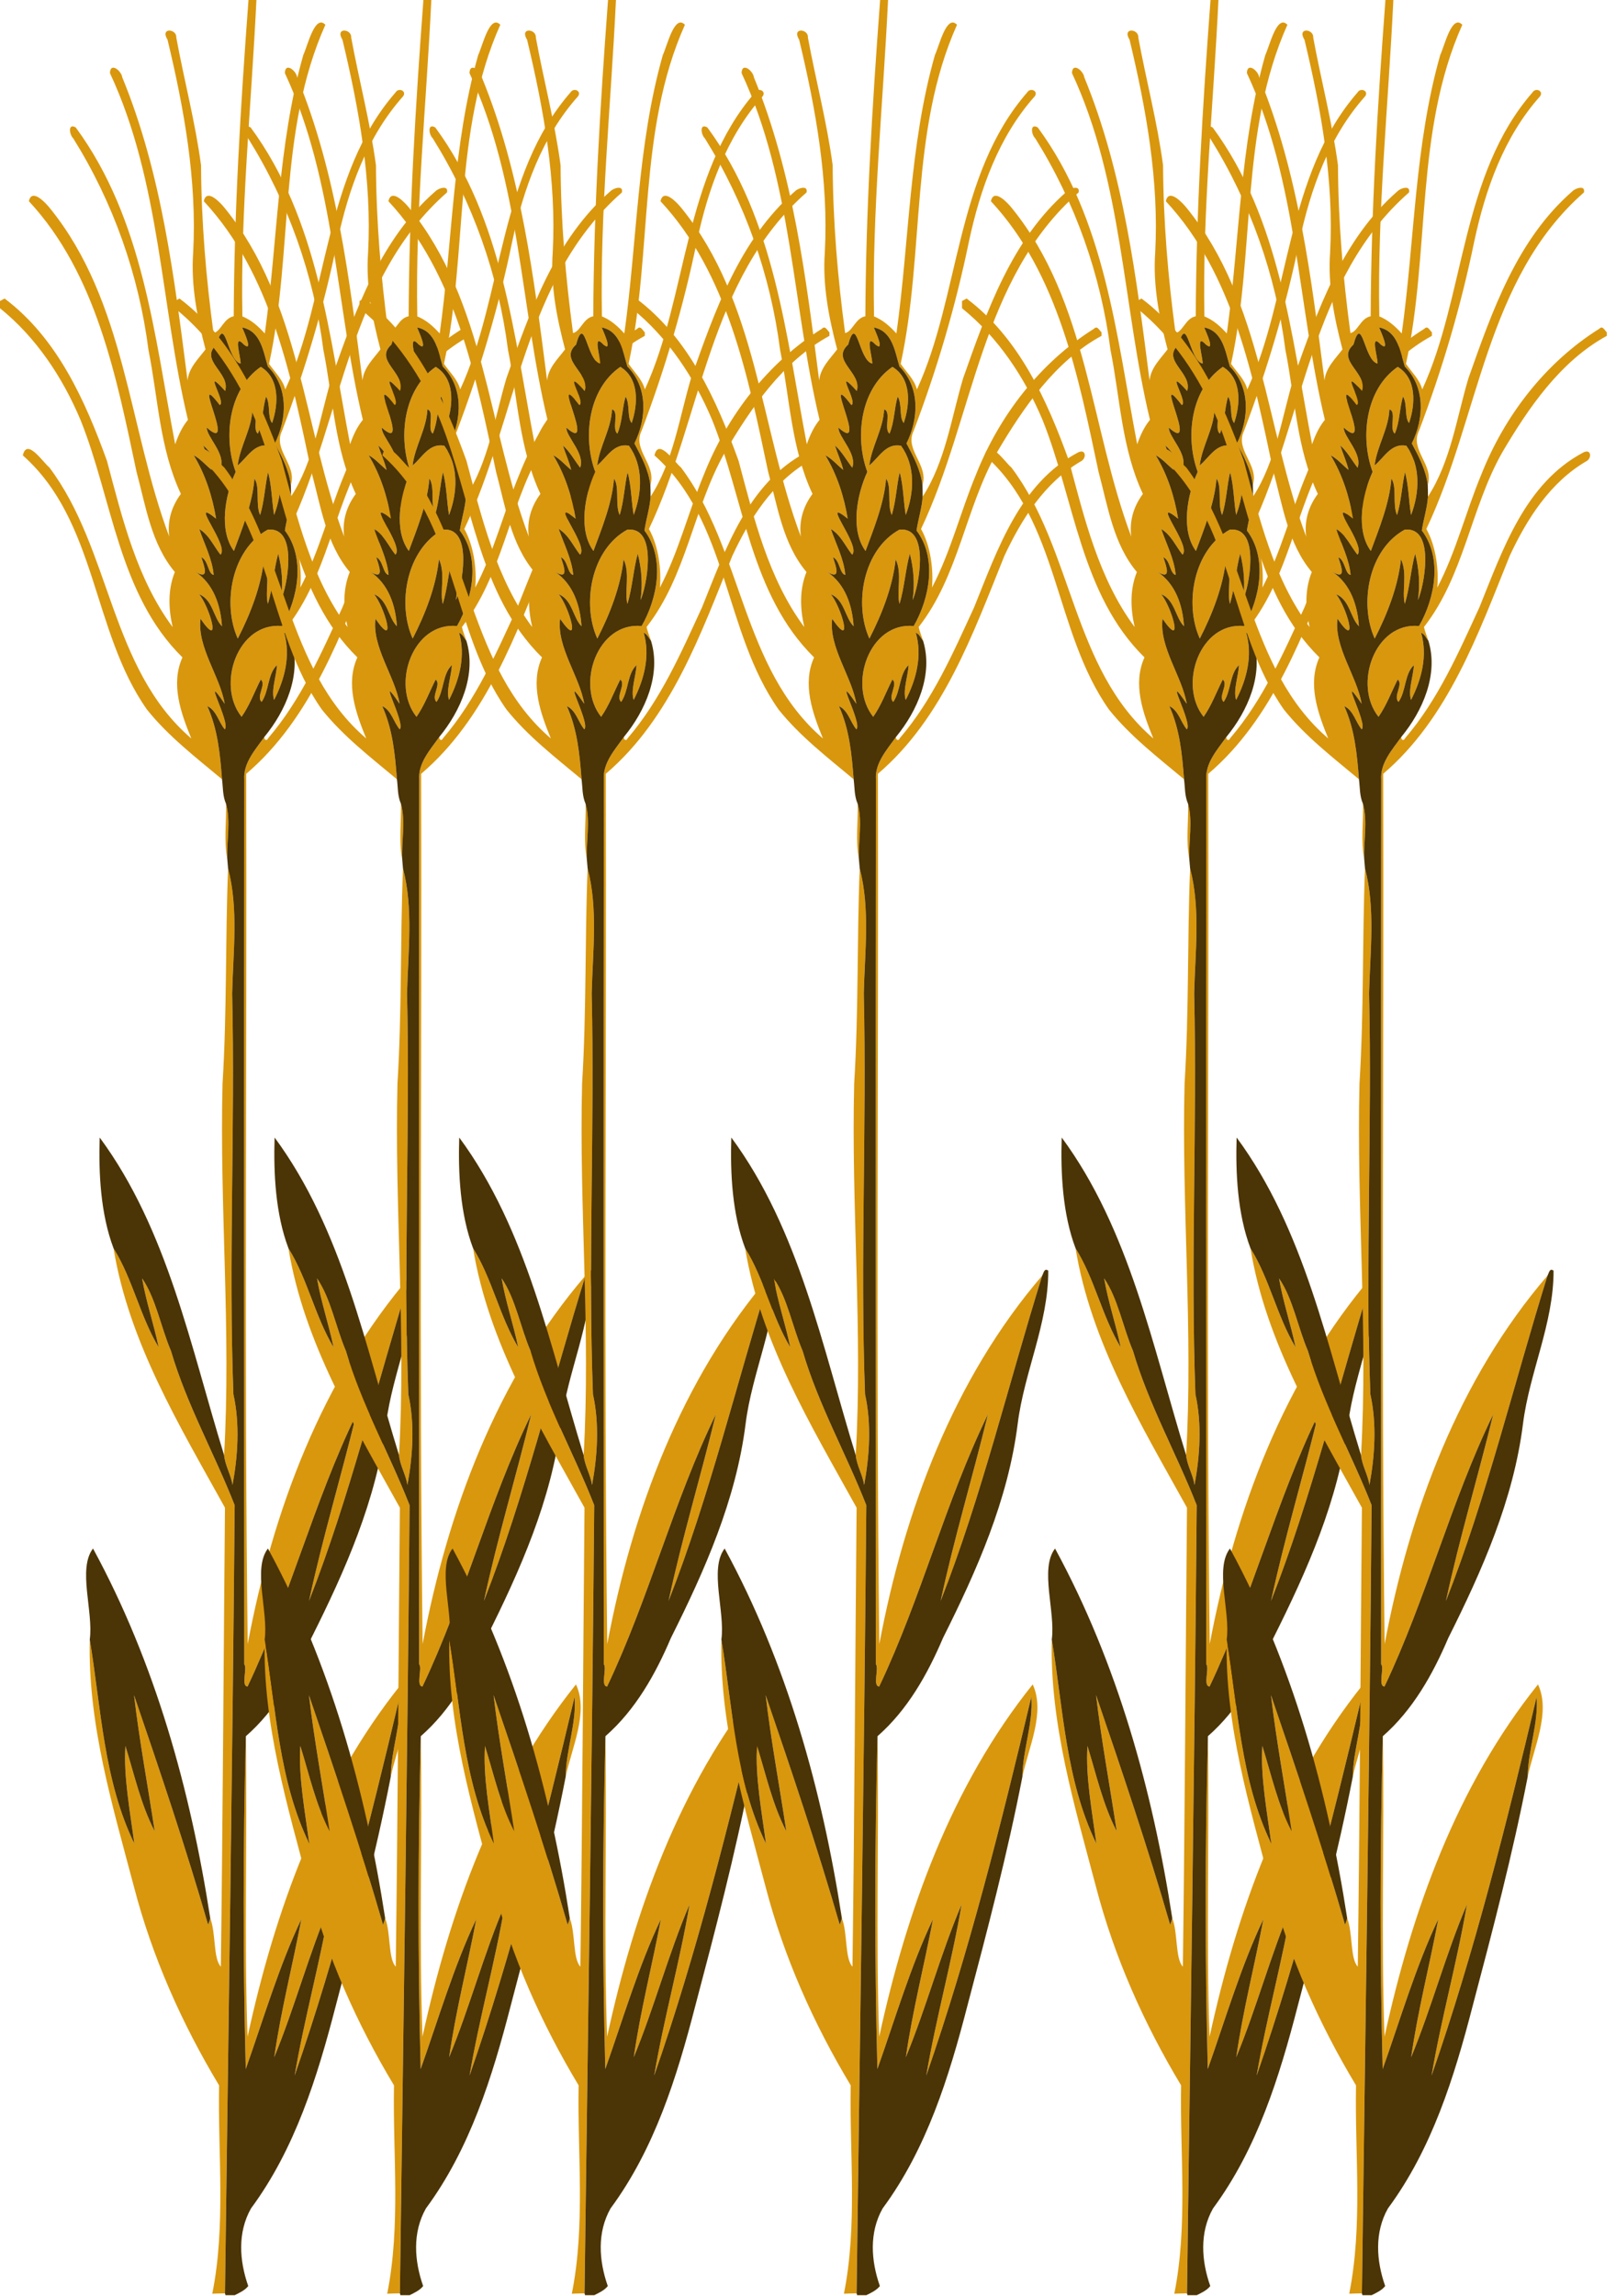 <?xml version="1.0" encoding="UTF-8" standalone="no"?>
<svg
   id="svg4136"
   height="125mm"
   width="88mm"
   version="1.1"
   viewBox="0 0 249.449 354.331"
   sodipodi:docname="wheat.svg"
   inkscape:version="1.2.2 (732a01da63, 2022-12-09)"
   xmlns:inkscape="http://www.inkscape.org/namespaces/inkscape"
   xmlns:sodipodi="http://sodipodi.sourceforge.net/DTD/sodipodi-0.dtd"
   xmlns="http://www.w3.org/2000/svg"
   xmlns:svg="http://www.w3.org/2000/svg"
   xmlns:rdf="http://www.w3.org/1999/02/22-rdf-syntax-ns#"
   xmlns:cc="http://creativecommons.org/ns#"
   xmlns:dc="http://purl.org/dc/elements/1.1/">
  <defs
     id="defs9" />
  <sodipodi:namedview
     id="namedview7"
     pagecolor="#505050"
     bordercolor="#eeeeee"
     borderopacity="1"
     inkscape:showpageshadow="0"
     inkscape:pageopacity="0"
     inkscape:pagecheckerboard="0"
     inkscape:deskcolor="#505050"
     inkscape:document-units="pt"
     showgrid="false"
     inkscape:zoom="1.5157661"
     inkscape:cx="49.809795"
     inkscape:cy="247.06978"
     inkscape:current-layer="svg4136" />
  <g
     id="g4168"
     transform="matrix(0.314,0,0,0.314,0,-0.003)">
    <path
       id="path4138"
       d="m 152.7,0 c -4.84,64.65 -8.78,129.49 -9.08,194.31 -6.16,1.15 -7.81,9.27 -12.42,10.34 -4.63,-34.16 -7.48,-68.59 -7.66,-103.08 -3.52,-26.446 -10.39,-52.295 -15.22,-78.508 0.47,-5.374 -10.182,-6.475 -5.36,1.387 10.24,42.713 18.09,86.461 15.75,130.6 -1.46,20.2 2.48,40.19 7.59,59.6 -4.46,5.9 -10.21,11.21 -11.06,19.06 -8.09,-62.85 -15.84,-127.08 -40.115,-186.22 -0.513,-3.989 -7.4,-9.577 -7.563,-2.564 31.176,66.654 31.176,143.1 47.928,213 -3.64,4.43 -5.97,9.65 -7.85,15.01 -12.778,-66.66 -19.59,-138.2 -61.103,-194.63 -4.975,-2.835 -3.937,4.452 -1.562,6.665 24.6,39.335 40.362,83.965 46.25,129.98 5.937,29.65 6.863,60.73 19.925,88.49 -5.69,7.62 -8.42,16.59 -7.16,26.21 C 78.951,263.04 77.3,185.5 30.75,128 c -2.588,-3.25 -11.225,-12.71 -13,-4.37 41.475,44.55 53.849,108.23 66.137,166.21 5.712,21.12 9.05,44.34 23.563,61.58 -4.39,10.82 -3.95,22.55 -1.36,33.82 C 84.013,355.53 75.125,318.29 65.713,283.09 52.288,246 35.225,207.76 2.813,183.4 2.112,183.79 0.7,184.57 0,184.95 v 4.43 c 22.2,17.87 38.5,42.51 49.475,68.61 19.612,48.75 23.413,107.32 62.645,145.88 -7.4,16.37 -0.94,34.2 5.43,49.8 C 67.563,410.82 68.387,337.73 30.324,287.18 c -3.95,-3.17 -13.849,-18.44 -16.287,-7.4 45.625,40.45 42.45,108.22 76.287,156.15 13.196,16.48 30.016,29.36 46.106,42.81 -1.17,-15.4 -2.62,-30.75 -9.04,-44.96 5.76,2.76 6.91,9.77 10.73,14.27 3.98,-3.54 -15.45,-38.26 -0.05,-15.7 -2.71,-16.6 -17.08,-34.92 -14.83,-52.22 13.67,20.01 5.3,-7.93 -0.89,-15.08 8.45,3.36 8.76,14.44 14.06,19.68 -0.82,-12.84 -5.15,-26.05 -16.4,-33.52 8.91,5.44 5.58,-3.08 3.71,-8.88 4.38,1.94 3.97,10.12 7.59,10.88 -0.9,-9.92 -5.71,-18.88 -8.85,-28.19 6.05,3.6 8.8,10.42 13.03,15.73 5.75,-5.41 -20.58,-36.45 -2.7,-22.11 -2.27,-13.74 -6.55,-27.01 -13.75,-38.97 4.22,2.27 7.31,6.04 11.01,9.02 -1.24,-5.16 -3.5,-9.99 -5.1,-15.04 4.35,3.88 7.1,9.1 10.62,13.66 3.18,-8.57 -8.67,-19.03 -8.48,-24.6 19.24,17.09 -10.89,-38.48 7.94,-13.88 4.32,-1.51 -11.57,-25.12 3.32,-8.65 3.4,-11.2 -16.16,-18.7 -5.29,-28.49 5.38,-19.64 6.45,9.82 14.8,11.68 0.23,-3.78 -4.87,-19.23 1.94,-11.74 6,4.96 0.21,-7.59 -0.99,-10.48 11.53,2.31 12.95,14.83 15.79,24.03 12.64,12.71 11.88,32.01 4.3,47.22 4.29,8.08 8.65,16.3 9.81,25.56 3.9,-12.53 -11.2,-21.49 -5.4,-33.29 14.33,-37.77 25.79,-76.6 33.94,-116.18 6.87,-32.2 18.25,-64.438 40.5,-89.363 2.27,-3.275 -2.75,-5.463 -4.65,-2.375 -44.26,50.748 -41.39,125.22 -67.78,182.48 -1.67,-6.23 -6.48,-10.56 -10,-15.71 14.98,-68.83 5.39,-142.97 34.63,-208.3 -6.45,-6.618 -10.8,12.621 -13.59,18.633 -15.83,55.675 -15.66,114.03 -23.64,171.02 -3.91,-4.3 -8.18,-8.21 -13.77,-10.49 -1.24,-64.92 5.52,-129.62 8.62,-194.39 h -4.87 z m 120.18,115.37 c -1.73,-0.08 -4.16,1.02 -5.28,2.13 -34.11,29.7 -49.29,73.61 -63.92,114.96 -7.24,24.35 -10.92,51.19 -24.86,72.66 -0.46,7.06 -2.74,13.83 -3.76,20.81 12.72,16.8 8.12,41.53 -1.72,58.66 -27.19,-2.59 -40.64,36.06 -24.89,55.79 4.94,-7.1 7.89,-15.24 11.76,-22.89 3.72,2.81 -3.06,10.45 0.55,13.72 4.7,-6.8 3.6,-17.15 9.45,-22.64 -0.41,6.92 -3.71,15.72 -1.78,21.43 6.5,-12.62 10.26,-27.19 6.19,-41.28 2.17,0.88 3.12,3.28 4.5,5 -0.92,-2.83 -2.1,-5.59 -2.74,-8.51 24.57,-31.42 28.68,-72.86 48,-107.09 16.21,-27.53 35.84,-56.24 64.37,-71.78 v -2.18 c -1.37,-1.19 -2.57,-4.32 -4.57,-2.22 -33.14,20.75 -58.27,53.42 -72.58,89.65 -9.55,22.92 -15.46,47.34 -27.04,69.4 0.93,-10.28 -0.57,-25.04 -6.72,-36.02 32.59,-68.61 36.45,-153.78 96.82,-206.72 0.47,-2.04 -0.44,-2.82 -1.78,-2.88 z M 160.25,225.38 c -19.87,13.73 -23.18,43.43 -15.43,64.51 -6.67,14.52 -10.38,36.02 -1.08,48.61 4.91,-13.35 11.47,-29.22 12.61,-44.47 3.55,4.82 0.55,16.06 3.49,22.41 2.64,-8.48 3.01,-18.49 4.9,-26.35 2.32,8.61 2.27,18.11 3.71,26.32 5.22,-13.71 6.08,-30.13 -2.9,-42.57 -9.36,-1.85 -13.73,7.46 -19.51,12.1 1.5,-11.89 8.56,-22.31 9.1,-34.39 4.62,0.98 -0.33,12.26 3.33,14.84 3.1,-7.23 2.86,-15.93 5.06,-22.75 2.83,4.96 0.72,12.61 3.68,16.25 3.95,-11.55 4.75,-27.44 -6.96,-34.51 z m 115.81,52.02 c -0.46,0.05 -0.99,0.21 -1.6,0.5 -35.96,18.94 -49.64,59.74 -63.96,95.1 -12.88,28 -25.45,56.89 -45.72,80.5 -0.83,1.95 -2.54,1.09 -2.32,-0.79 -5.52,7.82 -13.12,16.03 -12.36,26.36 -0.19,181.12 -0.12,362.24 -0.04,543.33 2.12,2.2 -2.17,13.5 2.06,13.7 25.78,-54.2 40.76,-113.65 66.82,-167.24 -9.32,38.29 -20.78,76.11 -29.05,114.65 25.03,-63.75 41.74,-133.52 62.41,-199.86 -54.55,63.45 -84.77,144.94 -100.09,226.35 -2.2,-176.18 -0.4,-356.78 -0.9,-534.61 40,-34.09 58.44,-86.03 77.73,-133.84 10.56,-22.67 24.86,-45.16 46.93,-58.08 3.25,-1.53 3.35,-6.43 0.09,-6.07 z m -109.83,47.92 c -0.54,-0.01 -1.11,0.02 -1.7,0.08 -22.32,12.26 -28.04,45.68 -18.42,66.91 7.83,-15.26 14.3,-31.96 16.14,-48.7 4.16,8.63 0.39,19.78 2.37,27.43 3.03,-10.07 3.83,-22.29 6.35,-30.86 2.38,9.33 3.06,18.92 1.71,28.46 3.75,-8.27 10.4,-43.04 -6.45,-43.32 z M 138.9,493.8 c 0.31,11.28 -1.39,22.79 0.76,33.94 -0.44,-11.19 2.24,-23.2 -0.76,-33.94 z m 1.25,39.71 c -1.75,44.05 -0.65,88.11 -3.39,132.11 -1.91,76.09 5.34,152.43 0.94,228.32 0.61,6.4 4.22,12 5.18,18.35 3.27,-17.65 4.62,-37.45 0.55,-55.75 -3.08,-82.04 1.14,-164.24 -0.77,-246.22 0.59,-25.31 3.99,-52.15 -2.51,-76.81 z M 69.775,766.89 c 9.45,57.83 40.535,108.89 68.465,159.35 -0.85,93.86 -1.3,188.16 -2.53,281.96 -4.76,-5 -2.97,-20.7 -6.5,-29.7 -0.38,1.3 -0.82,2.7 -1.31,4 -13.65,-47.3 -29.862,-95.3 -45.537,-141.1 3.288,28 8.499,55.7 12.699,83.6 -8.45,-16.2 -12.513,-34.8 -17.988,-52.4 -1.25,18.5 2.864,40.3 5.477,60 -18.888,-38.9 -20.401,-83.3 -27.389,-125.4 -1.262,51.9 14.013,102.2 27.125,151.8 11.213,43.1 29.413,84 52.333,122.1 -0.76,42.6 4.24,85.9 -4.17,128 1.95,-0.1 5.85,-0.2 7.8,-0.2 2.1,-161.6 4.58,-323 5.96,-484.19 -12.47,-31.83 -29.47,-61.85 -39.14,-94.77 -6.171,-14.4 -9.258,-32.25 -17.758,-44.6 2.438,14.31 7.214,28.12 10.176,42.34 C 86.013,808.59 81.563,785.76 69.775,766.89 Z m 176.68,267.91 c -49.9,62.2 -77.51,139.2 -94.32,216.4 -2.22,-59.4 -0.06,-123.5 -1.05,-184.6 -1.79,67.6 -1.84,136.5 -0.09,204.5 10.6,-29.8 20.46,-63.4 34.18,-92.1 -5.34,28.3 -12.58,56.2 -16.67,84.8 12.56,-30.4 21.4,-63.8 34.25,-93.8 -5.97,35.3 -15.75,69.8 -21.71,105.1 26.26,-75.6 45.99,-154.4 64.54,-232.6 1.27,16.2 -5.33,32.5 -5.47,49 3.7,-17.8 14.32,-39.6 6.34,-56.7 z"
       transform="scale(0.8)"
       fill="#d9970e" />
    <path
       id="path4142"
       d="m 148.81,201.16 c 1.2,2.89 6.99,15.44 0.99,10.48 -6.81,-7.49 -1.71,7.96 -1.94,11.74 -8.35,-1.86 -9.42,-31.32 -14.8,-11.68 -10.87,9.79 8.69,17.29 5.29,28.49 -14.89,-16.47 1,7.14 -3.32,8.65 -18.83,-24.6 11.3,30.97 -7.94,13.88 -0.19,5.57 11.66,16.03 8.48,24.6 -3.52,-4.56 -6.27,-9.78 -10.62,-13.66 1.6,5.05 3.86,9.88 5.1,15.04 -3.7,-2.98 -6.79,-6.75 -11.01,-9.02 7.2,11.96 11.48,25.23 13.75,38.97 -17.88,-14.34 8.45,16.7 2.7,22.11 -4.23,-5.31 -6.98,-12.13 -13.03,-15.73 3.14,9.31 7.95,18.27 8.85,28.19 -3.62,-0.76 -3.21,-8.94 -7.59,-10.88 1.87,5.8 5.2,14.32 -3.71,8.88 11.25,7.47 15.58,20.68 16.4,33.52 -5.3,-5.24 -5.61,-16.32 -14.06,-19.68 6.19,7.15 14.56,35.09 0.89,15.08 -2.25,17.3 12.12,35.62 14.83,52.22 -15.4,-22.56 4.03,12.16 0.05,15.7 -3.82,-4.5 -4.97,-11.51 -10.73,-14.27 6.42,14.21 7.87,29.56 9.04,44.96 0.66,5.04 0.35,10.31 2.47,15.05 3,10.74 0.32,22.75 0.76,33.94 0.16,1.91 0.34,3.83 0.49,5.77 6.5,24.66 3.1,51.5 2.51,76.81 1.91,81.98 -2.31,164.18 0.77,246.22 4.07,18.3 2.72,38.1 -0.55,55.75 -0.96,-6.35 -4.57,-11.95 -5.18,-18.35 -20.56,-66.52 -34.69,-138.57 -76.45,-195.12 -0.688,21.87 0.538,46.98 8.525,68.07 11.788,18.87 16.238,41.7 27.713,60.79 -2.962,-14.22 -7.738,-28.03 -10.176,-42.34 8.5,12.35 11.587,30.2 17.758,44.6 9.67,32.92 26.67,62.94 39.14,94.77 -1.38,161.19 -3.86,322.59 -5.96,484.19 l 0.32,1.1 h 5.68 c 2.95,-1.5 6.16,-2.9 8.29,-5.6 -5.48,-15.6 -6.66,-32.9 1.7,-47.7 27.05,-36.6 40.77,-80.7 52.01,-124.2 12.36,-46.7 24.66,-93.6 33.87,-141 0.14,-16.5 6.74,-32.8 5.47,-49 -18.55,78.2 -38.28,157 -64.54,232.6 5.96,-35.3 15.74,-69.8 21.71,-105.1 -12.85,30 -21.69,63.4 -34.25,93.8 4.09,-28.6 11.33,-56.5 16.67,-84.8 -13.72,28.7 -23.58,62.3 -34.18,92.1 -1.75,-68 -1.7,-136.9 0.09,-204.5 18.41,-16.1 30.73,-38 40.22,-60.3 20.85,-41.59 40.06,-84.92 45.91,-131.55 4,-31.89 18.87,-61.68 18.79,-94.11 -2.46,-1.83 -2.81,1.4 -3.71,3.01 -20.67,66.34 -37.38,136.11 -62.41,199.86 8.27,-38.54 19.73,-76.36 29.05,-114.65 -26.06,53.59 -41.04,113.04 -66.82,167.24 -4.23,-0.2 0.06,-11.5 -2.06,-13.7 -0.08,-181.09 -0.15,-362.21 0.04,-543.33 -0.76,-10.33 6.84,-18.54 12.36,-26.36 13.08,-15.88 22.96,-38.3 16.66,-58.99 -1.38,-1.72 -2.33,-4.12 -4.5,-5 4.07,14.09 0.31,28.66 -6.19,41.28 -1.93,-5.71 1.37,-14.51 1.78,-21.43 -5.85,5.49 -4.75,15.84 -9.45,22.64 -3.61,-3.27 3.17,-10.91 -0.55,-13.72 -3.87,7.65 -6.82,15.79 -11.76,22.89 -15.75,-19.73 -2.3,-58.38 24.89,-55.79 9.84,-17.13 14.44,-41.86 1.72,-58.66 1.02,-6.98 3.3,-13.75 3.76,-20.81 -0.02,-2.38 0.01,-4.77 -0.11,-7.15 -1.16,-9.26 -5.52,-17.48 -9.81,-25.56 7.58,-15.21 8.34,-34.51 -4.3,-47.22 -2.84,-9.2 -4.26,-21.72 -15.79,-24.03 z m 11.44,24.22 c 11.71,7.07 10.91,22.96 6.96,34.51 -2.96,-3.64 -0.85,-11.29 -3.68,-16.25 -2.2,6.82 -1.96,15.52 -5.06,22.75 -3.66,-2.58 1.29,-13.86 -3.33,-14.84 -0.54,12.08 -7.6,22.5 -9.1,34.39 5.78,-4.64 10.15,-13.95 19.51,-12.1 8.98,12.44 8.12,28.86 2.9,42.57 -1.44,-8.21 -1.39,-17.71 -3.71,-26.32 -1.89,7.86 -2.26,17.87 -4.9,26.35 -2.94,-6.35 0.06,-17.59 -3.49,-22.41 -1.14,15.25 -7.7,31.12 -12.61,44.47 -9.3,-12.59 -5.59,-34.09 1.08,-48.61 -7.75,-21.08 -4.44,-50.78 15.43,-64.51 z m 5.98,99.94 c 16.85,0.28 10.2,35.05 6.45,43.32 1.35,-9.54 0.67,-19.13 -1.71,-28.46 -2.52,8.57 -3.32,20.79 -6.35,30.86 -1.98,-7.65 1.79,-18.8 -2.37,-27.43 -1.84,16.74 -8.31,33.44 -16.14,48.7 -9.62,-21.23 -3.9,-54.65 18.42,-66.91 0.59,-0.06 1.16,-0.09 1.7,-0.08 z m -109.07,626 c -9.562,12.39 0.35,38.83 -2,55.88 6.988,42.1 8.501,86.5 27.389,125.4 -2.613,-19.7 -6.727,-41.5 -5.477,-60 5.475,17.6 9.538,36.2 17.988,52.4 -4.2,-27.9 -9.411,-55.6 -12.699,-83.6 15.675,45.8 31.887,93.8 45.537,141.1 0.49,-1.3 0.93,-2.7 1.31,-4 -12.16,-78.8 -33.81,-156.9 -72.048,-227.18 z"
       transform="scale(0.8)"
       fill="#4b3405" />
  </g>
  <g
     id="g242"
     transform="matrix(0.314,0,0,0.314,27,-0.003)">
    <path
       id="path238"
       d="m 152.7,0 c -4.84,64.65 -8.78,129.49 -9.08,194.31 -6.16,1.15 -7.81,9.27 -12.42,10.34 -4.63,-34.16 -7.48,-68.59 -7.66,-103.08 -3.52,-26.446 -10.39,-52.295 -15.22,-78.508 0.47,-5.374 -10.182,-6.475 -5.36,1.387 10.24,42.713 18.09,86.461 15.75,130.6 -1.46,20.2 2.48,40.19 7.59,59.6 -4.46,5.9 -10.21,11.21 -11.06,19.06 -8.09,-62.85 -15.84,-127.08 -40.115,-186.22 -0.513,-3.989 -7.4,-9.577 -7.563,-2.564 31.176,66.654 31.176,143.1 47.928,213 -3.64,4.43 -5.97,9.65 -7.85,15.01 -12.778,-66.66 -19.59,-138.2 -61.103,-194.63 -4.975,-2.835 -3.937,4.452 -1.562,6.665 24.6,39.335 40.362,83.965 46.25,129.98 5.937,29.65 6.863,60.73 19.925,88.49 -5.69,7.62 -8.42,16.59 -7.16,26.21 C 78.951,263.04 77.3,185.5 30.75,128 c -2.588,-3.25 -11.225,-12.71 -13,-4.37 41.475,44.55 53.849,108.23 66.137,166.21 5.712,21.12 9.05,44.34 23.563,61.58 -4.39,10.82 -3.95,22.55 -1.36,33.82 C 84.013,355.53 75.125,318.29 65.713,283.09 52.288,246 35.225,207.76 2.813,183.4 2.112,183.79 0.7,184.57 0,184.95 v 4.43 c 22.2,17.87 38.5,42.51 49.475,68.61 19.612,48.75 23.413,107.32 62.645,145.88 -7.4,16.37 -0.94,34.2 5.43,49.8 C 67.563,410.82 68.387,337.73 30.324,287.18 c -3.95,-3.17 -13.849,-18.44 -16.287,-7.4 45.625,40.45 42.45,108.22 76.287,156.15 13.196,16.48 30.016,29.36 46.106,42.81 -1.17,-15.4 -2.62,-30.75 -9.04,-44.96 5.76,2.76 6.91,9.77 10.73,14.27 3.98,-3.54 -15.45,-38.26 -0.05,-15.7 -2.71,-16.6 -17.08,-34.92 -14.83,-52.22 13.67,20.01 5.3,-7.93 -0.89,-15.08 8.45,3.36 8.76,14.44 14.06,19.68 -0.82,-12.84 -5.15,-26.05 -16.4,-33.52 8.91,5.44 5.58,-3.08 3.71,-8.88 4.38,1.94 3.97,10.12 7.59,10.88 -0.9,-9.92 -5.71,-18.88 -8.85,-28.19 6.05,3.6 8.8,10.42 13.03,15.73 5.75,-5.41 -20.58,-36.45 -2.7,-22.11 -2.27,-13.74 -6.55,-27.01 -13.75,-38.97 4.22,2.27 7.31,6.04 11.01,9.02 -1.24,-5.16 -3.5,-9.99 -5.1,-15.04 4.35,3.88 7.1,9.1 10.62,13.66 3.18,-8.57 -8.67,-19.03 -8.48,-24.6 19.24,17.09 -10.89,-38.48 7.94,-13.88 4.32,-1.51 -11.57,-25.12 3.32,-8.65 3.4,-11.2 -16.16,-18.7 -5.29,-28.49 5.38,-19.64 6.45,9.82 14.8,11.68 0.23,-3.78 -4.87,-19.23 1.94,-11.74 6,4.96 0.21,-7.59 -0.99,-10.48 11.53,2.31 12.95,14.83 15.79,24.03 12.64,12.71 11.88,32.01 4.3,47.22 4.29,8.08 8.65,16.3 9.81,25.56 3.9,-12.53 -11.2,-21.49 -5.4,-33.29 14.33,-37.77 25.79,-76.6 33.94,-116.18 6.87,-32.2 18.25,-64.438 40.5,-89.363 2.27,-3.275 -2.75,-5.463 -4.65,-2.375 -44.26,50.748 -41.39,125.22 -67.78,182.48 -1.67,-6.23 -6.48,-10.56 -10,-15.71 14.98,-68.83 5.39,-142.97 34.63,-208.3 -6.45,-6.618 -10.8,12.621 -13.59,18.633 -15.83,55.675 -15.66,114.03 -23.64,171.02 -3.91,-4.3 -8.18,-8.21 -13.77,-10.49 -1.24,-64.92 5.52,-129.62 8.62,-194.39 h -4.87 z m 120.18,115.37 c -1.73,-0.08 -4.16,1.02 -5.28,2.13 -34.11,29.7 -49.29,73.61 -63.92,114.96 -7.24,24.35 -10.92,51.19 -24.86,72.66 -0.46,7.06 -2.74,13.83 -3.76,20.81 12.72,16.8 8.12,41.53 -1.72,58.66 -27.19,-2.59 -40.64,36.06 -24.89,55.79 4.94,-7.1 7.89,-15.24 11.76,-22.89 3.72,2.81 -3.06,10.45 0.55,13.72 4.7,-6.8 3.6,-17.15 9.45,-22.64 -0.41,6.92 -3.71,15.72 -1.78,21.43 6.5,-12.62 10.26,-27.19 6.19,-41.28 2.17,0.88 3.12,3.28 4.5,5 -0.92,-2.83 -2.1,-5.59 -2.74,-8.51 24.57,-31.42 28.68,-72.86 48,-107.09 16.21,-27.53 35.84,-56.24 64.37,-71.78 v -2.18 c -1.37,-1.19 -2.57,-4.32 -4.57,-2.22 -33.14,20.75 -58.27,53.42 -72.58,89.65 -9.55,22.92 -15.46,47.34 -27.04,69.4 0.93,-10.28 -0.57,-25.04 -6.72,-36.02 32.59,-68.61 36.45,-153.78 96.82,-206.72 0.47,-2.04 -0.44,-2.82 -1.78,-2.88 z M 160.25,225.38 c -19.87,13.73 -23.18,43.43 -15.43,64.51 -6.67,14.52 -10.38,36.02 -1.08,48.61 4.91,-13.35 11.47,-29.22 12.61,-44.47 3.55,4.82 0.55,16.06 3.49,22.41 2.64,-8.48 3.01,-18.49 4.9,-26.35 2.32,8.61 2.27,18.11 3.71,26.32 5.22,-13.71 6.08,-30.13 -2.9,-42.57 -9.36,-1.85 -13.73,7.46 -19.51,12.1 1.5,-11.89 8.56,-22.31 9.1,-34.39 4.62,0.98 -0.33,12.26 3.33,14.84 3.1,-7.23 2.86,-15.93 5.06,-22.75 2.83,4.96 0.72,12.61 3.68,16.25 3.95,-11.55 4.75,-27.44 -6.96,-34.51 z m 115.81,52.02 c -0.46,0.05 -0.99,0.21 -1.6,0.5 -35.96,18.94 -49.64,59.74 -63.96,95.1 -12.88,28 -25.45,56.89 -45.72,80.5 -0.83,1.95 -2.54,1.09 -2.32,-0.79 -5.52,7.82 -13.12,16.03 -12.36,26.36 -0.19,181.12 -0.12,362.24 -0.04,543.33 2.12,2.2 -2.17,13.5 2.06,13.7 25.78,-54.2 40.76,-113.65 66.82,-167.24 -9.32,38.29 -20.78,76.11 -29.05,114.65 25.03,-63.75 41.74,-133.52 62.41,-199.86 -54.55,63.45 -84.77,144.94 -100.09,226.35 -2.2,-176.18 -0.4,-356.78 -0.9,-534.61 40,-34.09 58.44,-86.03 77.73,-133.84 10.56,-22.67 24.86,-45.16 46.93,-58.08 3.25,-1.53 3.35,-6.43 0.09,-6.07 z m -109.83,47.92 c -0.54,-0.01 -1.11,0.02 -1.7,0.08 -22.32,12.26 -28.04,45.68 -18.42,66.91 7.83,-15.26 14.3,-31.96 16.14,-48.7 4.16,8.63 0.39,19.78 2.37,27.43 3.03,-10.07 3.83,-22.29 6.35,-30.86 2.38,9.33 3.06,18.92 1.71,28.46 3.75,-8.27 10.4,-43.04 -6.45,-43.32 z M 138.9,493.8 c 0.31,11.28 -1.39,22.79 0.76,33.94 -0.44,-11.19 2.24,-23.2 -0.76,-33.94 z m 1.25,39.71 c -1.75,44.05 -0.65,88.11 -3.39,132.11 -1.91,76.09 5.34,152.43 0.94,228.32 0.61,6.4 4.22,12 5.18,18.35 3.27,-17.65 4.62,-37.45 0.55,-55.75 -3.08,-82.04 1.14,-164.24 -0.77,-246.22 0.59,-25.31 3.99,-52.15 -2.51,-76.81 z M 69.775,766.89 c 9.45,57.83 40.535,108.89 68.465,159.35 -0.85,93.86 -1.3,188.16 -2.53,281.96 -4.76,-5 -2.97,-20.7 -6.5,-29.7 -0.38,1.3 -0.82,2.7 -1.31,4 -13.65,-47.3 -29.862,-95.3 -45.537,-141.1 3.288,28 8.499,55.7 12.699,83.6 -8.45,-16.2 -12.513,-34.8 -17.988,-52.4 -1.25,18.5 2.864,40.3 5.477,60 -18.888,-38.9 -20.401,-83.3 -27.389,-125.4 -1.262,51.9 14.013,102.2 27.125,151.8 11.213,43.1 29.413,84 52.333,122.1 -0.76,42.6 4.24,85.9 -4.17,128 1.95,-0.1 5.85,-0.2 7.8,-0.2 2.1,-161.6 4.58,-323 5.96,-484.19 -12.47,-31.83 -29.47,-61.85 -39.14,-94.77 -6.171,-14.4 -9.258,-32.25 -17.758,-44.6 2.438,14.31 7.214,28.12 10.176,42.34 C 86.013,808.59 81.563,785.76 69.775,766.89 Z m 176.68,267.91 c -49.9,62.2 -77.51,139.2 -94.32,216.4 -2.22,-59.4 -0.06,-123.5 -1.05,-184.6 -1.79,67.6 -1.84,136.5 -0.09,204.5 10.6,-29.8 20.46,-63.4 34.18,-92.1 -5.34,28.3 -12.58,56.2 -16.67,84.8 12.56,-30.4 21.4,-63.8 34.25,-93.8 -5.97,35.3 -15.75,69.8 -21.71,105.1 26.26,-75.6 45.99,-154.4 64.54,-232.6 1.27,16.2 -5.33,32.5 -5.47,49 3.7,-17.8 14.32,-39.6 6.34,-56.7 z"
       transform="scale(0.8)"
       fill="#d9970e" />
    <path
       id="path240"
       d="m 148.81,201.16 c 1.2,2.89 6.99,15.44 0.99,10.48 -6.81,-7.49 -1.71,7.96 -1.94,11.74 -8.35,-1.86 -9.42,-31.32 -14.8,-11.68 -10.87,9.79 8.69,17.29 5.29,28.49 -14.89,-16.47 1,7.14 -3.32,8.65 -18.83,-24.6 11.3,30.97 -7.94,13.88 -0.19,5.57 11.66,16.03 8.48,24.6 -3.52,-4.56 -6.27,-9.78 -10.62,-13.66 1.6,5.05 3.86,9.88 5.1,15.04 -3.7,-2.98 -6.79,-6.75 -11.01,-9.02 7.2,11.96 11.48,25.23 13.75,38.97 -17.88,-14.34 8.45,16.7 2.7,22.11 -4.23,-5.31 -6.98,-12.13 -13.03,-15.73 3.14,9.31 7.95,18.27 8.85,28.19 -3.62,-0.76 -3.21,-8.94 -7.59,-10.88 1.87,5.8 5.2,14.32 -3.71,8.88 11.25,7.47 15.58,20.68 16.4,33.52 -5.3,-5.24 -5.61,-16.32 -14.06,-19.68 6.19,7.15 14.56,35.09 0.89,15.08 -2.25,17.3 12.12,35.62 14.83,52.22 -15.4,-22.56 4.03,12.16 0.05,15.7 -3.82,-4.5 -4.97,-11.51 -10.73,-14.27 6.42,14.21 7.87,29.56 9.04,44.96 0.66,5.04 0.35,10.31 2.47,15.05 3,10.74 0.32,22.75 0.76,33.94 0.16,1.91 0.34,3.83 0.49,5.77 6.5,24.66 3.1,51.5 2.51,76.81 1.91,81.98 -2.31,164.18 0.77,246.22 4.07,18.3 2.72,38.1 -0.55,55.75 -0.96,-6.35 -4.57,-11.95 -5.18,-18.35 -20.56,-66.52 -34.69,-138.57 -76.45,-195.12 -0.688,21.87 0.538,46.98 8.525,68.07 11.788,18.87 16.238,41.7 27.713,60.79 -2.962,-14.22 -7.738,-28.03 -10.176,-42.34 8.5,12.35 11.587,30.2 17.758,44.6 9.67,32.92 26.67,62.94 39.14,94.77 -1.38,161.19 -3.86,322.59 -5.96,484.19 l 0.32,1.1 h 5.68 c 2.95,-1.5 6.16,-2.9 8.29,-5.6 -5.48,-15.6 -6.66,-32.9 1.7,-47.7 27.05,-36.6 40.77,-80.7 52.01,-124.2 12.36,-46.7 24.66,-93.6 33.87,-141 0.14,-16.5 6.74,-32.8 5.47,-49 -18.55,78.2 -38.28,157 -64.54,232.6 5.96,-35.3 15.74,-69.8 21.71,-105.1 -12.85,30 -21.69,63.4 -34.25,93.8 4.09,-28.6 11.33,-56.5 16.67,-84.8 -13.72,28.7 -23.58,62.3 -34.18,92.1 -1.75,-68 -1.7,-136.9 0.09,-204.5 18.41,-16.1 30.73,-38 40.22,-60.3 20.85,-41.59 40.06,-84.92 45.91,-131.55 4,-31.89 18.87,-61.68 18.79,-94.11 -2.46,-1.83 -2.81,1.4 -3.71,3.01 -20.67,66.34 -37.38,136.11 -62.41,199.86 8.27,-38.54 19.73,-76.36 29.05,-114.65 -26.06,53.59 -41.04,113.04 -66.82,167.24 -4.23,-0.2 0.06,-11.5 -2.06,-13.7 -0.08,-181.09 -0.15,-362.21 0.04,-543.33 -0.76,-10.33 6.84,-18.54 12.36,-26.36 13.08,-15.88 22.96,-38.3 16.66,-58.99 -1.38,-1.72 -2.33,-4.12 -4.5,-5 4.07,14.09 0.31,28.66 -6.19,41.28 -1.93,-5.71 1.37,-14.51 1.78,-21.43 -5.85,5.49 -4.75,15.84 -9.45,22.64 -3.61,-3.27 3.17,-10.91 -0.55,-13.72 -3.87,7.65 -6.82,15.79 -11.76,22.89 -15.75,-19.73 -2.3,-58.38 24.89,-55.79 9.84,-17.13 14.44,-41.86 1.72,-58.66 1.02,-6.98 3.3,-13.75 3.76,-20.81 -0.02,-2.38 0.01,-4.77 -0.11,-7.15 -1.16,-9.26 -5.52,-17.48 -9.81,-25.56 7.58,-15.21 8.34,-34.51 -4.3,-47.22 -2.84,-9.2 -4.26,-21.72 -15.79,-24.03 z m 11.44,24.22 c 11.71,7.07 10.91,22.96 6.96,34.51 -2.96,-3.64 -0.85,-11.29 -3.68,-16.25 -2.2,6.82 -1.96,15.52 -5.06,22.75 -3.66,-2.58 1.29,-13.86 -3.33,-14.84 -0.54,12.08 -7.6,22.5 -9.1,34.39 5.78,-4.64 10.15,-13.95 19.51,-12.1 8.98,12.44 8.12,28.86 2.9,42.57 -1.44,-8.21 -1.39,-17.71 -3.71,-26.32 -1.89,7.86 -2.26,17.87 -4.9,26.35 -2.94,-6.35 0.06,-17.59 -3.49,-22.41 -1.14,15.25 -7.7,31.12 -12.61,44.47 -9.3,-12.59 -5.59,-34.09 1.08,-48.61 -7.75,-21.08 -4.44,-50.78 15.43,-64.51 z m 5.98,99.94 c 16.85,0.28 10.2,35.05 6.45,43.32 1.35,-9.54 0.67,-19.13 -1.71,-28.46 -2.52,8.57 -3.32,20.79 -6.35,30.86 -1.98,-7.65 1.79,-18.8 -2.37,-27.43 -1.84,16.74 -8.31,33.44 -16.14,48.7 -9.62,-21.23 -3.9,-54.65 18.42,-66.91 0.59,-0.06 1.16,-0.09 1.7,-0.08 z m -109.07,626 c -9.562,12.39 0.35,38.83 -2,55.88 6.988,42.1 8.501,86.5 27.389,125.4 -2.613,-19.7 -6.727,-41.5 -5.477,-60 5.475,17.6 9.538,36.2 17.988,52.4 -4.2,-27.9 -9.411,-55.6 -12.699,-83.6 15.675,45.8 31.887,93.8 45.537,141.1 0.49,-1.3 0.93,-2.7 1.31,-4 -12.16,-78.8 -33.81,-156.9 -72.048,-227.18 z"
       transform="scale(0.8)"
       fill="#4b3405" />
  </g>
  <g
     id="g248"
     transform="matrix(0.314,0,0,0.314,55.5,-0.003)">
    <path
       id="path244"
       d="m 152.7,0 c -4.84,64.65 -8.78,129.49 -9.08,194.31 -6.16,1.15 -7.81,9.27 -12.42,10.34 -4.63,-34.16 -7.48,-68.59 -7.66,-103.08 -3.52,-26.446 -10.39,-52.295 -15.22,-78.508 0.47,-5.374 -10.182,-6.475 -5.36,1.387 10.24,42.713 18.09,86.461 15.75,130.6 -1.46,20.2 2.48,40.19 7.59,59.6 -4.46,5.9 -10.21,11.21 -11.06,19.06 -8.09,-62.85 -15.84,-127.08 -40.115,-186.22 -0.513,-3.989 -7.4,-9.577 -7.563,-2.564 31.176,66.654 31.176,143.1 47.928,213 -3.64,4.43 -5.97,9.65 -7.85,15.01 -12.778,-66.66 -19.59,-138.2 -61.103,-194.63 -4.975,-2.835 -3.937,4.452 -1.562,6.665 24.6,39.335 40.362,83.965 46.25,129.98 5.937,29.65 6.863,60.73 19.925,88.49 -5.69,7.62 -8.42,16.59 -7.16,26.21 C 78.951,263.04 77.3,185.5 30.75,128 c -2.588,-3.25 -11.225,-12.71 -13,-4.37 41.475,44.55 53.849,108.23 66.137,166.21 5.712,21.12 9.05,44.34 23.563,61.58 -4.39,10.82 -3.95,22.55 -1.36,33.82 C 84.013,355.53 75.125,318.29 65.713,283.09 52.288,246 35.225,207.76 2.813,183.4 2.112,183.79 0.7,184.57 0,184.95 v 4.43 c 22.2,17.87 38.5,42.51 49.475,68.61 19.612,48.75 23.413,107.32 62.645,145.88 -7.4,16.37 -0.94,34.2 5.43,49.8 C 67.563,410.82 68.387,337.73 30.324,287.18 c -3.95,-3.17 -13.849,-18.44 -16.287,-7.4 45.625,40.45 42.45,108.22 76.287,156.15 13.196,16.48 30.016,29.36 46.106,42.81 -1.17,-15.4 -2.62,-30.75 -9.04,-44.96 5.76,2.76 6.91,9.77 10.73,14.27 3.98,-3.54 -15.45,-38.26 -0.05,-15.7 -2.71,-16.6 -17.08,-34.92 -14.83,-52.22 13.67,20.01 5.3,-7.93 -0.89,-15.08 8.45,3.36 8.76,14.44 14.06,19.68 -0.82,-12.84 -5.15,-26.05 -16.4,-33.52 8.91,5.44 5.58,-3.08 3.71,-8.88 4.38,1.94 3.97,10.12 7.59,10.88 -0.9,-9.92 -5.71,-18.88 -8.85,-28.19 6.05,3.6 8.8,10.42 13.03,15.73 5.75,-5.41 -20.58,-36.45 -2.7,-22.11 -2.27,-13.74 -6.55,-27.01 -13.75,-38.97 4.22,2.27 7.31,6.04 11.01,9.02 -1.24,-5.16 -3.5,-9.99 -5.1,-15.04 4.35,3.88 7.1,9.1 10.62,13.66 3.18,-8.57 -8.67,-19.03 -8.48,-24.6 19.24,17.09 -10.89,-38.48 7.94,-13.88 4.32,-1.51 -11.57,-25.12 3.32,-8.65 3.4,-11.2 -16.16,-18.7 -5.29,-28.49 5.38,-19.64 6.45,9.82 14.8,11.68 0.23,-3.78 -4.87,-19.23 1.94,-11.74 6,4.96 0.21,-7.59 -0.99,-10.48 11.53,2.31 12.95,14.83 15.79,24.03 12.64,12.71 11.88,32.01 4.3,47.22 4.29,8.08 8.65,16.3 9.81,25.56 3.9,-12.53 -11.2,-21.49 -5.4,-33.29 14.33,-37.77 25.79,-76.6 33.94,-116.18 6.87,-32.2 18.25,-64.438 40.5,-89.363 2.27,-3.275 -2.75,-5.463 -4.65,-2.375 -44.26,50.748 -41.39,125.22 -67.78,182.48 -1.67,-6.23 -6.48,-10.56 -10,-15.71 14.98,-68.83 5.39,-142.97 34.63,-208.3 -6.45,-6.618 -10.8,12.621 -13.59,18.633 -15.83,55.675 -15.66,114.03 -23.64,171.02 -3.91,-4.3 -8.18,-8.21 -13.77,-10.49 -1.24,-64.92 5.52,-129.62 8.62,-194.39 h -4.87 z m 120.18,115.37 c -1.73,-0.08 -4.16,1.02 -5.28,2.13 -34.11,29.7 -49.29,73.61 -63.92,114.96 -7.24,24.35 -10.92,51.19 -24.86,72.66 -0.46,7.06 -2.74,13.83 -3.76,20.81 12.72,16.8 8.12,41.53 -1.72,58.66 -27.19,-2.59 -40.64,36.06 -24.89,55.79 4.94,-7.1 7.89,-15.24 11.76,-22.89 3.72,2.81 -3.06,10.45 0.55,13.72 4.7,-6.8 3.6,-17.15 9.45,-22.64 -0.41,6.92 -3.71,15.72 -1.78,21.43 6.5,-12.62 10.26,-27.19 6.19,-41.28 2.17,0.88 3.12,3.28 4.5,5 -0.92,-2.83 -2.1,-5.59 -2.74,-8.51 24.57,-31.42 28.68,-72.86 48,-107.09 16.21,-27.53 35.84,-56.24 64.37,-71.78 v -2.18 c -1.37,-1.19 -2.57,-4.32 -4.57,-2.22 -33.14,20.75 -58.27,53.42 -72.58,89.65 -9.55,22.92 -15.46,47.34 -27.04,69.4 0.93,-10.28 -0.57,-25.04 -6.72,-36.02 32.59,-68.61 36.45,-153.78 96.82,-206.72 0.47,-2.04 -0.44,-2.82 -1.78,-2.88 z M 160.25,225.38 c -19.87,13.73 -23.18,43.43 -15.43,64.51 -6.67,14.52 -10.38,36.02 -1.08,48.61 4.91,-13.35 11.47,-29.22 12.61,-44.47 3.55,4.82 0.55,16.06 3.49,22.41 2.64,-8.48 3.01,-18.49 4.9,-26.35 2.32,8.61 2.27,18.11 3.71,26.32 5.22,-13.71 6.08,-30.13 -2.9,-42.57 -9.36,-1.85 -13.73,7.46 -19.51,12.1 1.5,-11.89 8.56,-22.31 9.1,-34.39 4.62,0.98 -0.33,12.26 3.33,14.84 3.1,-7.23 2.86,-15.93 5.06,-22.75 2.83,4.96 0.72,12.61 3.68,16.25 3.95,-11.55 4.75,-27.44 -6.96,-34.51 z m 115.81,52.02 c -0.46,0.05 -0.99,0.21 -1.6,0.5 -35.96,18.94 -49.64,59.74 -63.96,95.1 -12.88,28 -25.45,56.89 -45.72,80.5 -0.83,1.95 -2.54,1.09 -2.32,-0.79 -5.52,7.82 -13.12,16.03 -12.36,26.36 -0.19,181.12 -0.12,362.24 -0.04,543.33 2.12,2.2 -2.17,13.5 2.06,13.7 25.78,-54.2 40.76,-113.65 66.82,-167.24 -9.32,38.29 -20.78,76.11 -29.05,114.65 25.03,-63.75 41.74,-133.52 62.41,-199.86 -54.55,63.45 -84.77,144.94 -100.09,226.35 -2.2,-176.18 -0.4,-356.78 -0.9,-534.61 40,-34.09 58.44,-86.03 77.73,-133.84 10.56,-22.67 24.86,-45.16 46.93,-58.08 3.25,-1.53 3.35,-6.43 0.09,-6.07 z m -109.83,47.92 c -0.54,-0.01 -1.11,0.02 -1.7,0.08 -22.32,12.26 -28.04,45.68 -18.42,66.91 7.83,-15.26 14.3,-31.96 16.14,-48.7 4.16,8.63 0.39,19.78 2.37,27.43 3.03,-10.07 3.83,-22.29 6.35,-30.86 2.38,9.33 3.06,18.92 1.71,28.46 3.75,-8.27 10.4,-43.04 -6.45,-43.32 z M 138.9,493.8 c 0.31,11.28 -1.39,22.79 0.76,33.94 -0.44,-11.19 2.24,-23.2 -0.76,-33.94 z m 1.25,39.71 c -1.75,44.05 -0.65,88.11 -3.39,132.11 -1.91,76.09 5.34,152.43 0.94,228.32 0.61,6.4 4.22,12 5.18,18.35 3.27,-17.65 4.62,-37.45 0.55,-55.75 -3.08,-82.04 1.14,-164.24 -0.77,-246.22 0.59,-25.31 3.99,-52.15 -2.51,-76.81 z M 69.775,766.89 c 9.45,57.83 40.535,108.89 68.465,159.35 -0.85,93.86 -1.3,188.16 -2.53,281.96 -4.76,-5 -2.97,-20.7 -6.5,-29.7 -0.38,1.3 -0.82,2.7 -1.31,4 -13.65,-47.3 -29.862,-95.3 -45.537,-141.1 3.288,28 8.499,55.7 12.699,83.6 -8.45,-16.2 -12.513,-34.8 -17.988,-52.4 -1.25,18.5 2.864,40.3 5.477,60 -18.888,-38.9 -20.401,-83.3 -27.389,-125.4 -1.262,51.9 14.013,102.2 27.125,151.8 11.213,43.1 29.413,84 52.333,122.1 -0.76,42.6 4.24,85.9 -4.17,128 1.95,-0.1 5.85,-0.2 7.8,-0.2 2.1,-161.6 4.58,-323 5.96,-484.19 -12.47,-31.83 -29.47,-61.85 -39.14,-94.77 -6.171,-14.4 -9.258,-32.25 -17.758,-44.6 2.438,14.31 7.214,28.12 10.176,42.34 C 86.013,808.59 81.563,785.76 69.775,766.89 Z m 176.68,267.91 c -49.9,62.2 -77.51,139.2 -94.32,216.4 -2.22,-59.4 -0.06,-123.5 -1.05,-184.6 -1.79,67.6 -1.84,136.5 -0.09,204.5 10.6,-29.8 20.46,-63.4 34.18,-92.1 -5.34,28.3 -12.58,56.2 -16.67,84.8 12.56,-30.4 21.4,-63.8 34.25,-93.8 -5.97,35.3 -15.75,69.8 -21.71,105.1 26.26,-75.6 45.99,-154.4 64.54,-232.6 1.27,16.2 -5.33,32.5 -5.47,49 3.7,-17.8 14.32,-39.6 6.34,-56.7 z"
       transform="scale(0.8)"
       fill="#d9970e" />
    <path
       id="path246"
       d="m 148.81,201.16 c 1.2,2.89 6.99,15.44 0.99,10.48 -6.81,-7.49 -1.71,7.96 -1.94,11.74 -8.35,-1.86 -9.42,-31.32 -14.8,-11.68 -10.87,9.79 8.69,17.29 5.29,28.49 -14.89,-16.47 1,7.14 -3.32,8.65 -18.83,-24.6 11.3,30.97 -7.94,13.88 -0.19,5.57 11.66,16.03 8.48,24.6 -3.52,-4.56 -6.27,-9.78 -10.62,-13.66 1.6,5.05 3.86,9.88 5.1,15.04 -3.7,-2.98 -6.79,-6.75 -11.01,-9.02 7.2,11.96 11.48,25.23 13.75,38.97 -17.88,-14.34 8.45,16.7 2.7,22.11 -4.23,-5.31 -6.98,-12.13 -13.03,-15.73 3.14,9.31 7.95,18.27 8.85,28.19 -3.62,-0.76 -3.21,-8.94 -7.59,-10.88 1.87,5.8 5.2,14.32 -3.71,8.88 11.25,7.47 15.58,20.68 16.4,33.52 -5.3,-5.24 -5.61,-16.32 -14.06,-19.68 6.19,7.15 14.56,35.09 0.89,15.08 -2.25,17.3 12.12,35.62 14.83,52.22 -15.4,-22.56 4.03,12.16 0.05,15.7 -3.82,-4.5 -4.97,-11.51 -10.73,-14.27 6.42,14.21 7.87,29.56 9.04,44.96 0.66,5.04 0.35,10.31 2.47,15.05 3,10.74 0.32,22.75 0.76,33.94 0.16,1.91 0.34,3.83 0.49,5.77 6.5,24.66 3.1,51.5 2.51,76.81 1.91,81.98 -2.31,164.18 0.77,246.22 4.07,18.3 2.72,38.1 -0.55,55.75 -0.96,-6.35 -4.57,-11.95 -5.18,-18.35 -20.56,-66.52 -34.69,-138.57 -76.45,-195.12 -0.688,21.87 0.538,46.98 8.525,68.07 11.788,18.87 16.238,41.7 27.713,60.79 -2.962,-14.22 -7.738,-28.03 -10.176,-42.34 8.5,12.35 11.587,30.2 17.758,44.6 9.67,32.92 26.67,62.94 39.14,94.77 -1.38,161.19 -3.86,322.59 -5.96,484.19 l 0.32,1.1 h 5.68 c 2.95,-1.5 6.16,-2.9 8.29,-5.6 -5.48,-15.6 -6.66,-32.9 1.7,-47.7 27.05,-36.6 40.77,-80.7 52.01,-124.2 12.36,-46.7 24.66,-93.6 33.87,-141 0.14,-16.5 6.74,-32.8 5.47,-49 -18.55,78.2 -38.28,157 -64.54,232.6 5.96,-35.3 15.74,-69.8 21.71,-105.1 -12.85,30 -21.69,63.4 -34.25,93.8 4.09,-28.6 11.33,-56.5 16.67,-84.8 -13.72,28.7 -23.58,62.3 -34.18,92.1 -1.75,-68 -1.7,-136.9 0.09,-204.5 18.41,-16.1 30.73,-38 40.22,-60.3 20.85,-41.59 40.06,-84.92 45.91,-131.55 4,-31.89 18.87,-61.68 18.79,-94.11 -2.46,-1.83 -2.81,1.4 -3.71,3.01 -20.67,66.34 -37.38,136.11 -62.41,199.86 8.27,-38.54 19.73,-76.36 29.05,-114.65 -26.06,53.59 -41.04,113.04 -66.82,167.24 -4.23,-0.2 0.06,-11.5 -2.06,-13.7 -0.08,-181.09 -0.15,-362.21 0.04,-543.33 -0.76,-10.33 6.84,-18.54 12.36,-26.36 13.08,-15.88 22.96,-38.3 16.66,-58.99 -1.38,-1.72 -2.33,-4.12 -4.5,-5 4.07,14.09 0.31,28.66 -6.19,41.28 -1.93,-5.71 1.37,-14.51 1.78,-21.43 -5.85,5.49 -4.75,15.84 -9.45,22.64 -3.61,-3.27 3.17,-10.91 -0.55,-13.72 -3.87,7.65 -6.82,15.79 -11.76,22.89 -15.75,-19.73 -2.3,-58.38 24.89,-55.79 9.84,-17.13 14.44,-41.86 1.72,-58.66 1.02,-6.98 3.3,-13.75 3.76,-20.81 -0.02,-2.38 0.01,-4.77 -0.11,-7.15 -1.16,-9.26 -5.52,-17.48 -9.81,-25.56 7.58,-15.21 8.34,-34.51 -4.3,-47.22 -2.84,-9.2 -4.26,-21.72 -15.79,-24.03 z m 11.44,24.22 c 11.71,7.07 10.91,22.96 6.96,34.51 -2.96,-3.64 -0.85,-11.29 -3.68,-16.25 -2.2,6.82 -1.96,15.52 -5.06,22.75 -3.66,-2.58 1.29,-13.86 -3.33,-14.84 -0.54,12.08 -7.6,22.5 -9.1,34.39 5.78,-4.64 10.15,-13.95 19.51,-12.1 8.98,12.44 8.12,28.86 2.9,42.57 -1.44,-8.21 -1.39,-17.71 -3.71,-26.32 -1.89,7.86 -2.26,17.87 -4.9,26.35 -2.94,-6.35 0.06,-17.59 -3.49,-22.41 -1.14,15.25 -7.7,31.12 -12.61,44.47 -9.3,-12.59 -5.59,-34.09 1.08,-48.61 -7.75,-21.08 -4.44,-50.78 15.43,-64.51 z m 5.98,99.94 c 16.85,0.28 10.2,35.05 6.45,43.32 1.35,-9.54 0.67,-19.13 -1.71,-28.46 -2.52,8.57 -3.32,20.79 -6.35,30.86 -1.98,-7.65 1.79,-18.8 -2.37,-27.43 -1.84,16.74 -8.31,33.44 -16.14,48.7 -9.62,-21.23 -3.9,-54.65 18.42,-66.91 0.59,-0.06 1.16,-0.09 1.7,-0.08 z m -109.07,626 c -9.562,12.39 0.35,38.83 -2,55.88 6.988,42.1 8.501,86.5 27.389,125.4 -2.613,-19.7 -6.727,-41.5 -5.477,-60 5.475,17.6 9.538,36.2 17.988,52.4 -4.2,-27.9 -9.411,-55.6 -12.699,-83.6 15.675,45.8 31.887,93.8 45.537,141.1 0.49,-1.3 0.93,-2.7 1.31,-4 -12.16,-78.8 -33.81,-156.9 -72.048,-227.18 z"
       transform="scale(0.8)"
       fill="#4b3405" />
  </g>
  <g
     id="g254"
     transform="matrix(0.314,0,0,0.314,97.5,-0.003)">
    <path
       id="path250"
       d="m 152.7,0 c -4.84,64.65 -8.78,129.49 -9.08,194.31 -6.16,1.15 -7.81,9.27 -12.42,10.34 -4.63,-34.16 -7.48,-68.59 -7.66,-103.08 -3.52,-26.446 -10.39,-52.295 -15.22,-78.508 0.47,-5.374 -10.182,-6.475 -5.36,1.387 10.24,42.713 18.09,86.461 15.75,130.6 -1.46,20.2 2.48,40.19 7.59,59.6 -4.46,5.9 -10.21,11.21 -11.06,19.06 -8.09,-62.85 -15.84,-127.08 -40.115,-186.22 -0.513,-3.989 -7.4,-9.577 -7.563,-2.564 31.176,66.654 31.176,143.1 47.928,213 -3.64,4.43 -5.97,9.65 -7.85,15.01 -12.778,-66.66 -19.59,-138.2 -61.103,-194.63 -4.975,-2.835 -3.937,4.452 -1.562,6.665 24.6,39.335 40.362,83.965 46.25,129.98 5.937,29.65 6.863,60.73 19.925,88.49 -5.69,7.62 -8.42,16.59 -7.16,26.21 C 78.951,263.04 77.3,185.5 30.75,128 c -2.588,-3.25 -11.225,-12.71 -13,-4.37 41.475,44.55 53.849,108.23 66.137,166.21 5.712,21.12 9.05,44.34 23.563,61.58 -4.39,10.82 -3.95,22.55 -1.36,33.82 C 84.013,355.53 75.125,318.29 65.713,283.09 52.288,246 35.225,207.76 2.813,183.4 2.112,183.79 0.7,184.57 0,184.95 v 4.43 c 22.2,17.87 38.5,42.51 49.475,68.61 19.612,48.75 23.413,107.32 62.645,145.88 -7.4,16.37 -0.94,34.2 5.43,49.8 C 67.563,410.82 68.387,337.73 30.324,287.18 c -3.95,-3.17 -13.849,-18.44 -16.287,-7.4 45.625,40.45 42.45,108.22 76.287,156.15 13.196,16.48 30.016,29.36 46.106,42.81 -1.17,-15.4 -2.62,-30.75 -9.04,-44.96 5.76,2.76 6.91,9.77 10.73,14.27 3.98,-3.54 -15.45,-38.26 -0.05,-15.7 -2.71,-16.6 -17.08,-34.92 -14.83,-52.22 13.67,20.01 5.3,-7.93 -0.89,-15.08 8.45,3.36 8.76,14.44 14.06,19.68 -0.82,-12.84 -5.15,-26.05 -16.4,-33.52 8.91,5.44 5.58,-3.08 3.71,-8.88 4.38,1.94 3.97,10.12 7.59,10.88 -0.9,-9.92 -5.71,-18.88 -8.85,-28.19 6.05,3.6 8.8,10.42 13.03,15.73 5.75,-5.41 -20.58,-36.45 -2.7,-22.11 -2.27,-13.74 -6.55,-27.01 -13.75,-38.97 4.22,2.27 7.31,6.04 11.01,9.02 -1.24,-5.16 -3.5,-9.99 -5.1,-15.04 4.35,3.88 7.1,9.1 10.62,13.66 3.18,-8.57 -8.67,-19.03 -8.48,-24.6 19.24,17.09 -10.89,-38.48 7.94,-13.88 4.32,-1.51 -11.57,-25.12 3.32,-8.65 3.4,-11.2 -16.16,-18.7 -5.29,-28.49 5.38,-19.64 6.45,9.82 14.8,11.68 0.23,-3.78 -4.87,-19.23 1.94,-11.74 6,4.96 0.21,-7.59 -0.99,-10.48 11.53,2.31 12.95,14.83 15.79,24.03 12.64,12.71 11.88,32.01 4.3,47.22 4.29,8.08 8.65,16.3 9.81,25.56 3.9,-12.53 -11.2,-21.49 -5.4,-33.29 14.33,-37.77 25.79,-76.6 33.94,-116.18 6.87,-32.2 18.25,-64.438 40.5,-89.363 2.27,-3.275 -2.75,-5.463 -4.65,-2.375 -44.26,50.748 -41.39,125.22 -67.78,182.48 -1.67,-6.23 -6.48,-10.56 -10,-15.71 14.98,-68.83 5.39,-142.97 34.63,-208.3 -6.45,-6.618 -10.8,12.621 -13.59,18.633 -15.83,55.675 -15.66,114.03 -23.64,171.02 -3.91,-4.3 -8.18,-8.21 -13.77,-10.49 -1.24,-64.92 5.52,-129.62 8.62,-194.39 h -4.87 z m 120.18,115.37 c -1.73,-0.08 -4.16,1.02 -5.28,2.13 -34.11,29.7 -49.29,73.61 -63.92,114.96 -7.24,24.35 -10.92,51.19 -24.86,72.66 -0.46,7.06 -2.74,13.83 -3.76,20.81 12.72,16.8 8.12,41.53 -1.72,58.66 -27.19,-2.59 -40.64,36.06 -24.89,55.79 4.94,-7.1 7.89,-15.24 11.76,-22.89 3.72,2.81 -3.06,10.45 0.55,13.72 4.7,-6.8 3.6,-17.15 9.45,-22.64 -0.41,6.92 -3.71,15.72 -1.78,21.43 6.5,-12.62 10.26,-27.19 6.19,-41.28 2.17,0.88 3.12,3.28 4.5,5 -0.92,-2.83 -2.1,-5.59 -2.74,-8.51 24.57,-31.42 28.68,-72.86 48,-107.09 16.21,-27.53 35.84,-56.24 64.37,-71.78 v -2.18 c -1.37,-1.19 -2.57,-4.32 -4.57,-2.22 -33.14,20.75 -58.27,53.42 -72.58,89.65 -9.55,22.92 -15.46,47.34 -27.04,69.4 0.93,-10.28 -0.57,-25.04 -6.72,-36.02 32.59,-68.61 36.45,-153.78 96.82,-206.72 0.47,-2.04 -0.44,-2.82 -1.78,-2.88 z M 160.25,225.38 c -19.87,13.73 -23.18,43.43 -15.43,64.51 -6.67,14.52 -10.38,36.02 -1.08,48.61 4.91,-13.35 11.47,-29.22 12.61,-44.47 3.55,4.82 0.55,16.06 3.49,22.41 2.64,-8.48 3.01,-18.49 4.9,-26.35 2.32,8.61 2.27,18.11 3.71,26.32 5.22,-13.71 6.08,-30.13 -2.9,-42.57 -9.36,-1.85 -13.73,7.46 -19.51,12.1 1.5,-11.89 8.56,-22.31 9.1,-34.39 4.62,0.98 -0.33,12.26 3.33,14.84 3.1,-7.23 2.86,-15.93 5.06,-22.75 2.83,4.96 0.72,12.61 3.68,16.25 3.95,-11.55 4.75,-27.44 -6.96,-34.51 z m 115.81,52.02 c -0.46,0.05 -0.99,0.21 -1.6,0.5 -35.96,18.94 -49.64,59.74 -63.96,95.1 -12.88,28 -25.45,56.89 -45.72,80.5 -0.83,1.95 -2.54,1.09 -2.32,-0.79 -5.52,7.82 -13.12,16.03 -12.36,26.36 -0.19,181.12 -0.12,362.24 -0.04,543.33 2.12,2.2 -2.17,13.5 2.06,13.7 25.78,-54.2 40.76,-113.65 66.82,-167.24 -9.32,38.29 -20.78,76.11 -29.05,114.65 25.03,-63.75 41.74,-133.52 62.41,-199.86 -54.55,63.45 -84.77,144.94 -100.09,226.35 -2.2,-176.18 -0.4,-356.78 -0.9,-534.61 40,-34.09 58.44,-86.03 77.73,-133.84 10.56,-22.67 24.86,-45.16 46.93,-58.08 3.25,-1.53 3.35,-6.43 0.09,-6.07 z m -109.83,47.92 c -0.54,-0.01 -1.11,0.02 -1.7,0.08 -22.32,12.26 -28.04,45.68 -18.42,66.91 7.83,-15.26 14.3,-31.96 16.14,-48.7 4.16,8.63 0.39,19.78 2.37,27.43 3.03,-10.07 3.83,-22.29 6.35,-30.86 2.38,9.33 3.06,18.92 1.71,28.46 3.75,-8.27 10.4,-43.04 -6.45,-43.32 z M 138.9,493.8 c 0.31,11.28 -1.39,22.79 0.76,33.94 -0.44,-11.19 2.24,-23.2 -0.76,-33.94 z m 1.25,39.71 c -1.75,44.05 -0.65,88.11 -3.39,132.11 -1.91,76.09 5.34,152.43 0.94,228.32 0.61,6.4 4.22,12 5.18,18.35 3.27,-17.65 4.62,-37.45 0.55,-55.75 -3.08,-82.04 1.14,-164.24 -0.77,-246.22 0.59,-25.31 3.99,-52.15 -2.51,-76.81 z M 69.775,766.89 c 9.45,57.83 40.535,108.89 68.465,159.35 -0.85,93.86 -1.3,188.16 -2.53,281.96 -4.76,-5 -2.97,-20.7 -6.5,-29.7 -0.38,1.3 -0.82,2.7 -1.31,4 -13.65,-47.3 -29.862,-95.3 -45.537,-141.1 3.288,28 8.499,55.7 12.699,83.6 -8.45,-16.2 -12.513,-34.8 -17.988,-52.4 -1.25,18.5 2.864,40.3 5.477,60 -18.888,-38.9 -20.401,-83.3 -27.389,-125.4 -1.262,51.9 14.013,102.2 27.125,151.8 11.213,43.1 29.413,84 52.333,122.1 -0.76,42.6 4.24,85.9 -4.17,128 1.95,-0.1 5.85,-0.2 7.8,-0.2 2.1,-161.6 4.58,-323 5.96,-484.19 -12.47,-31.83 -29.47,-61.85 -39.14,-94.77 -6.171,-14.4 -9.258,-32.25 -17.758,-44.6 2.438,14.31 7.214,28.12 10.176,42.34 C 86.013,808.59 81.563,785.76 69.775,766.89 Z m 176.68,267.91 c -49.9,62.2 -77.51,139.2 -94.32,216.4 -2.22,-59.4 -0.06,-123.5 -1.05,-184.6 -1.79,67.6 -1.84,136.5 -0.09,204.5 10.6,-29.8 20.46,-63.4 34.18,-92.1 -5.34,28.3 -12.58,56.2 -16.67,84.8 12.56,-30.4 21.4,-63.8 34.25,-93.8 -5.97,35.3 -15.75,69.8 -21.71,105.1 26.26,-75.6 45.99,-154.4 64.54,-232.6 1.27,16.2 -5.33,32.5 -5.47,49 3.7,-17.8 14.32,-39.6 6.34,-56.7 z"
       transform="scale(0.8)"
       fill="#d9970e" />
    <path
       id="path252"
       d="m 148.81,201.16 c 1.2,2.89 6.99,15.44 0.99,10.48 -6.81,-7.49 -1.71,7.96 -1.94,11.74 -8.35,-1.86 -9.42,-31.32 -14.8,-11.68 -10.87,9.79 8.69,17.29 5.29,28.49 -14.89,-16.47 1,7.14 -3.32,8.65 -18.83,-24.6 11.3,30.97 -7.94,13.88 -0.19,5.57 11.66,16.03 8.48,24.6 -3.52,-4.56 -6.27,-9.78 -10.62,-13.66 1.6,5.05 3.86,9.88 5.1,15.04 -3.7,-2.98 -6.79,-6.75 -11.01,-9.02 7.2,11.96 11.48,25.23 13.75,38.97 -17.88,-14.34 8.45,16.7 2.7,22.11 -4.23,-5.31 -6.98,-12.13 -13.03,-15.73 3.14,9.31 7.95,18.27 8.85,28.19 -3.62,-0.76 -3.21,-8.94 -7.59,-10.88 1.87,5.8 5.2,14.32 -3.71,8.88 11.25,7.47 15.58,20.68 16.4,33.52 -5.3,-5.24 -5.61,-16.32 -14.06,-19.68 6.19,7.15 14.56,35.09 0.89,15.08 -2.25,17.3 12.12,35.62 14.83,52.22 -15.4,-22.56 4.03,12.16 0.05,15.7 -3.82,-4.5 -4.97,-11.51 -10.73,-14.27 6.42,14.21 7.87,29.56 9.04,44.96 0.66,5.04 0.35,10.31 2.47,15.05 3,10.74 0.32,22.75 0.76,33.94 0.16,1.91 0.34,3.83 0.49,5.77 6.5,24.66 3.1,51.5 2.51,76.81 1.91,81.98 -2.31,164.18 0.77,246.22 4.07,18.3 2.72,38.1 -0.55,55.75 -0.96,-6.35 -4.57,-11.95 -5.18,-18.35 -20.56,-66.52 -34.69,-138.57 -76.45,-195.12 -0.688,21.87 0.538,46.98 8.525,68.07 11.788,18.87 16.238,41.7 27.713,60.79 -2.962,-14.22 -7.738,-28.03 -10.176,-42.34 8.5,12.35 11.587,30.2 17.758,44.6 9.67,32.92 26.67,62.94 39.14,94.77 -1.38,161.19 -3.86,322.59 -5.96,484.19 l 0.32,1.1 h 5.68 c 2.95,-1.5 6.16,-2.9 8.29,-5.6 -5.48,-15.6 -6.66,-32.9 1.7,-47.7 27.05,-36.6 40.77,-80.7 52.01,-124.2 12.36,-46.7 24.66,-93.6 33.87,-141 0.14,-16.5 6.74,-32.8 5.47,-49 -18.55,78.2 -38.28,157 -64.54,232.6 5.96,-35.3 15.74,-69.8 21.71,-105.1 -12.85,30 -21.69,63.4 -34.25,93.8 4.09,-28.6 11.33,-56.5 16.67,-84.8 -13.72,28.7 -23.58,62.3 -34.18,92.1 -1.75,-68 -1.7,-136.9 0.09,-204.5 18.41,-16.1 30.73,-38 40.22,-60.3 20.85,-41.59 40.06,-84.92 45.91,-131.55 4,-31.89 18.87,-61.68 18.79,-94.11 -2.46,-1.83 -2.81,1.4 -3.71,3.01 -20.67,66.34 -37.38,136.11 -62.41,199.86 8.27,-38.54 19.73,-76.36 29.05,-114.65 -26.06,53.59 -41.04,113.04 -66.82,167.24 -4.23,-0.2 0.06,-11.5 -2.06,-13.7 -0.08,-181.09 -0.15,-362.21 0.04,-543.33 -0.76,-10.33 6.84,-18.54 12.36,-26.36 13.08,-15.88 22.96,-38.3 16.66,-58.99 -1.38,-1.72 -2.33,-4.12 -4.5,-5 4.07,14.09 0.31,28.66 -6.19,41.28 -1.93,-5.71 1.37,-14.51 1.78,-21.43 -5.85,5.49 -4.75,15.84 -9.45,22.64 -3.61,-3.27 3.17,-10.91 -0.55,-13.72 -3.87,7.65 -6.82,15.79 -11.76,22.89 -15.75,-19.73 -2.3,-58.38 24.89,-55.79 9.84,-17.13 14.44,-41.86 1.72,-58.66 1.02,-6.98 3.3,-13.75 3.76,-20.81 -0.02,-2.38 0.01,-4.77 -0.11,-7.15 -1.16,-9.26 -5.52,-17.48 -9.81,-25.56 7.58,-15.21 8.34,-34.51 -4.3,-47.22 -2.84,-9.2 -4.26,-21.72 -15.79,-24.03 z m 11.44,24.22 c 11.71,7.07 10.91,22.96 6.96,34.51 -2.96,-3.64 -0.85,-11.29 -3.68,-16.25 -2.2,6.82 -1.96,15.52 -5.06,22.75 -3.66,-2.58 1.29,-13.86 -3.33,-14.84 -0.54,12.08 -7.6,22.5 -9.1,34.39 5.78,-4.64 10.15,-13.95 19.51,-12.1 8.98,12.44 8.12,28.86 2.9,42.57 -1.44,-8.21 -1.39,-17.71 -3.71,-26.32 -1.89,7.86 -2.26,17.87 -4.9,26.35 -2.94,-6.35 0.06,-17.59 -3.49,-22.41 -1.14,15.25 -7.7,31.12 -12.61,44.47 -9.3,-12.59 -5.59,-34.09 1.08,-48.61 -7.75,-21.08 -4.44,-50.78 15.43,-64.51 z m 5.98,99.94 c 16.85,0.28 10.2,35.05 6.45,43.32 1.35,-9.54 0.67,-19.13 -1.71,-28.46 -2.52,8.57 -3.32,20.79 -6.35,30.86 -1.98,-7.65 1.79,-18.8 -2.37,-27.43 -1.84,16.74 -8.31,33.44 -16.14,48.7 -9.62,-21.23 -3.9,-54.65 18.42,-66.91 0.59,-0.06 1.16,-0.09 1.7,-0.08 z m -109.07,626 c -9.562,12.39 0.35,38.83 -2,55.88 6.988,42.1 8.501,86.5 27.389,125.4 -2.613,-19.7 -6.727,-41.5 -5.477,-60 5.475,17.6 9.538,36.2 17.988,52.4 -4.2,-27.9 -9.411,-55.6 -12.699,-83.6 15.675,45.8 31.887,93.8 45.537,141.1 0.49,-1.3 0.93,-2.7 1.31,-4 -12.16,-78.8 -33.81,-156.9 -72.048,-227.18 z"
       transform="scale(0.8)"
       fill="#4b3405" />
  </g>
  <g
     id="g260"
     transform="matrix(0.314,0,0,0.314,148.5,-0.003)">
    <path
       id="path256"
       d="m 152.7,0 c -4.84,64.65 -8.78,129.49 -9.08,194.31 -6.16,1.15 -7.81,9.27 -12.42,10.34 -4.63,-34.16 -7.48,-68.59 -7.66,-103.08 -3.52,-26.446 -10.39,-52.295 -15.22,-78.508 0.47,-5.374 -10.182,-6.475 -5.36,1.387 10.24,42.713 18.09,86.461 15.75,130.6 -1.46,20.2 2.48,40.19 7.59,59.6 -4.46,5.9 -10.21,11.21 -11.06,19.06 -8.09,-62.85 -15.84,-127.08 -40.115,-186.22 -0.513,-3.989 -7.4,-9.577 -7.563,-2.564 31.176,66.654 31.176,143.1 47.928,213 -3.64,4.43 -5.97,9.65 -7.85,15.01 -12.778,-66.66 -19.59,-138.2 -61.103,-194.63 -4.975,-2.835 -3.937,4.452 -1.562,6.665 24.6,39.335 40.362,83.965 46.25,129.98 5.937,29.65 6.863,60.73 19.925,88.49 -5.69,7.62 -8.42,16.59 -7.16,26.21 C 78.951,263.04 77.3,185.5 30.75,128 c -2.588,-3.25 -11.225,-12.71 -13,-4.37 41.475,44.55 53.849,108.23 66.137,166.21 5.712,21.12 9.05,44.34 23.563,61.58 -4.39,10.82 -3.95,22.55 -1.36,33.82 C 84.013,355.53 75.125,318.29 65.713,283.09 52.288,246 35.225,207.76 2.813,183.4 2.112,183.79 0.7,184.57 0,184.95 v 4.43 c 22.2,17.87 38.5,42.51 49.475,68.61 19.612,48.75 23.413,107.32 62.645,145.88 -7.4,16.37 -0.94,34.2 5.43,49.8 C 67.563,410.82 68.387,337.73 30.324,287.18 c -3.95,-3.17 -13.849,-18.44 -16.287,-7.4 45.625,40.45 42.45,108.22 76.287,156.15 13.196,16.48 30.016,29.36 46.106,42.81 -1.17,-15.4 -2.62,-30.75 -9.04,-44.96 5.76,2.76 6.91,9.77 10.73,14.27 3.98,-3.54 -15.45,-38.26 -0.05,-15.7 -2.71,-16.6 -17.08,-34.92 -14.83,-52.22 13.67,20.01 5.3,-7.93 -0.89,-15.08 8.45,3.36 8.76,14.44 14.06,19.68 -0.82,-12.84 -5.15,-26.05 -16.4,-33.52 8.91,5.44 5.58,-3.08 3.71,-8.88 4.38,1.94 3.97,10.12 7.59,10.88 -0.9,-9.92 -5.71,-18.88 -8.85,-28.19 6.05,3.6 8.8,10.42 13.03,15.73 5.75,-5.41 -20.58,-36.45 -2.7,-22.11 -2.27,-13.74 -6.55,-27.01 -13.75,-38.97 4.22,2.27 7.31,6.04 11.01,9.02 -1.24,-5.16 -3.5,-9.99 -5.1,-15.04 4.35,3.88 7.1,9.1 10.62,13.66 3.18,-8.57 -8.67,-19.03 -8.48,-24.6 19.24,17.09 -10.89,-38.48 7.94,-13.88 4.32,-1.51 -11.57,-25.12 3.32,-8.65 3.4,-11.2 -16.16,-18.7 -5.29,-28.49 5.38,-19.64 6.45,9.82 14.8,11.68 0.23,-3.78 -4.87,-19.23 1.94,-11.74 6,4.96 0.21,-7.59 -0.99,-10.48 11.53,2.31 12.95,14.83 15.79,24.03 12.64,12.71 11.88,32.01 4.3,47.22 4.29,8.08 8.65,16.3 9.81,25.56 3.9,-12.53 -11.2,-21.49 -5.4,-33.29 14.33,-37.77 25.79,-76.6 33.94,-116.18 6.87,-32.2 18.25,-64.438 40.5,-89.363 2.27,-3.275 -2.75,-5.463 -4.65,-2.375 -44.26,50.748 -41.39,125.22 -67.78,182.48 -1.67,-6.23 -6.48,-10.56 -10,-15.71 14.98,-68.83 5.39,-142.97 34.63,-208.3 -6.45,-6.618 -10.8,12.621 -13.59,18.633 -15.83,55.675 -15.66,114.03 -23.64,171.02 -3.91,-4.3 -8.18,-8.21 -13.77,-10.49 -1.24,-64.92 5.52,-129.62 8.62,-194.39 h -4.87 z m 120.18,115.37 c -1.73,-0.08 -4.16,1.02 -5.28,2.13 -34.11,29.7 -49.29,73.61 -63.92,114.96 -7.24,24.35 -10.92,51.19 -24.86,72.66 -0.46,7.06 -2.74,13.83 -3.76,20.81 12.72,16.8 8.12,41.53 -1.72,58.66 -27.19,-2.59 -40.64,36.06 -24.89,55.79 4.94,-7.1 7.89,-15.24 11.76,-22.89 3.72,2.81 -3.06,10.45 0.55,13.72 4.7,-6.8 3.6,-17.15 9.45,-22.64 -0.41,6.92 -3.71,15.72 -1.78,21.43 6.5,-12.62 10.26,-27.19 6.19,-41.28 2.17,0.88 3.12,3.28 4.5,5 -0.92,-2.83 -2.1,-5.59 -2.74,-8.51 24.57,-31.42 28.68,-72.86 48,-107.09 16.21,-27.53 35.84,-56.24 64.37,-71.78 v -2.18 c -1.37,-1.19 -2.57,-4.32 -4.57,-2.22 -33.14,20.75 -58.27,53.42 -72.58,89.65 -9.55,22.92 -15.46,47.34 -27.04,69.4 0.93,-10.28 -0.57,-25.04 -6.72,-36.02 32.59,-68.61 36.45,-153.78 96.82,-206.72 0.47,-2.04 -0.44,-2.82 -1.78,-2.88 z M 160.25,225.38 c -19.87,13.73 -23.18,43.43 -15.43,64.51 -6.67,14.52 -10.38,36.02 -1.08,48.61 4.91,-13.35 11.47,-29.22 12.61,-44.47 3.55,4.82 0.55,16.06 3.49,22.41 2.64,-8.48 3.01,-18.49 4.9,-26.35 2.32,8.61 2.27,18.11 3.71,26.32 5.22,-13.71 6.08,-30.13 -2.9,-42.57 -9.36,-1.85 -13.73,7.46 -19.51,12.1 1.5,-11.89 8.56,-22.31 9.1,-34.39 4.62,0.98 -0.33,12.26 3.33,14.84 3.1,-7.23 2.86,-15.93 5.06,-22.75 2.83,4.96 0.72,12.61 3.68,16.25 3.95,-11.55 4.75,-27.44 -6.96,-34.51 z m 115.81,52.02 c -0.46,0.05 -0.99,0.21 -1.6,0.5 -35.96,18.94 -49.64,59.74 -63.96,95.1 -12.88,28 -25.45,56.89 -45.72,80.5 -0.83,1.95 -2.54,1.09 -2.32,-0.79 -5.52,7.82 -13.12,16.03 -12.36,26.36 -0.19,181.12 -0.12,362.24 -0.04,543.33 2.12,2.2 -2.17,13.5 2.06,13.7 25.78,-54.2 40.76,-113.65 66.82,-167.24 -9.32,38.29 -20.78,76.11 -29.05,114.65 25.03,-63.75 41.74,-133.52 62.41,-199.86 -54.55,63.45 -84.77,144.94 -100.09,226.35 -2.2,-176.18 -0.4,-356.78 -0.9,-534.61 40,-34.09 58.44,-86.03 77.73,-133.84 10.56,-22.67 24.86,-45.16 46.93,-58.08 3.25,-1.53 3.35,-6.43 0.09,-6.07 z m -109.83,47.92 c -0.54,-0.01 -1.11,0.02 -1.7,0.08 -22.32,12.26 -28.04,45.68 -18.42,66.91 7.83,-15.26 14.3,-31.96 16.14,-48.7 4.16,8.63 0.39,19.78 2.37,27.43 3.03,-10.07 3.83,-22.29 6.35,-30.86 2.38,9.33 3.06,18.92 1.71,28.46 3.75,-8.27 10.4,-43.04 -6.45,-43.32 z M 138.9,493.8 c 0.31,11.28 -1.39,22.79 0.76,33.94 -0.44,-11.19 2.24,-23.2 -0.76,-33.94 z m 1.25,39.71 c -1.75,44.05 -0.65,88.11 -3.39,132.11 -1.91,76.09 5.34,152.43 0.94,228.32 0.61,6.4 4.22,12 5.18,18.35 3.27,-17.65 4.62,-37.45 0.55,-55.75 -3.08,-82.04 1.14,-164.24 -0.77,-246.22 0.59,-25.31 3.99,-52.15 -2.51,-76.81 z M 69.775,766.89 c 9.45,57.83 40.535,108.89 68.465,159.35 -0.85,93.86 -1.3,188.16 -2.53,281.96 -4.76,-5 -2.97,-20.7 -6.5,-29.7 -0.38,1.3 -0.82,2.7 -1.31,4 -13.65,-47.3 -29.862,-95.3 -45.537,-141.1 3.288,28 8.499,55.7 12.699,83.6 -8.45,-16.2 -12.513,-34.8 -17.988,-52.4 -1.25,18.5 2.864,40.3 5.477,60 -18.888,-38.9 -20.401,-83.3 -27.389,-125.4 -1.262,51.9 14.013,102.2 27.125,151.8 11.213,43.1 29.413,84 52.333,122.1 -0.76,42.6 4.24,85.9 -4.17,128 1.95,-0.1 5.85,-0.2 7.8,-0.2 2.1,-161.6 4.58,-323 5.96,-484.19 -12.47,-31.83 -29.47,-61.85 -39.14,-94.77 -6.171,-14.4 -9.258,-32.25 -17.758,-44.6 2.438,14.31 7.214,28.12 10.176,42.34 C 86.013,808.59 81.563,785.76 69.775,766.89 Z m 176.68,267.91 c -49.9,62.2 -77.51,139.2 -94.32,216.4 -2.22,-59.4 -0.06,-123.5 -1.05,-184.6 -1.79,67.6 -1.84,136.5 -0.09,204.5 10.6,-29.8 20.46,-63.4 34.18,-92.1 -5.34,28.3 -12.58,56.2 -16.67,84.8 12.56,-30.4 21.4,-63.8 34.25,-93.8 -5.97,35.3 -15.75,69.8 -21.71,105.1 26.26,-75.6 45.99,-154.4 64.54,-232.6 1.27,16.2 -5.33,32.5 -5.47,49 3.7,-17.8 14.32,-39.6 6.34,-56.7 z"
       transform="scale(0.8)"
       fill="#d9970e" />
    <path
       id="path258"
       d="m 148.81,201.16 c 1.2,2.89 6.99,15.44 0.99,10.48 -6.81,-7.49 -1.71,7.96 -1.94,11.74 -8.35,-1.86 -9.42,-31.32 -14.8,-11.68 -10.87,9.79 8.69,17.29 5.29,28.49 -14.89,-16.47 1,7.14 -3.32,8.65 -18.83,-24.6 11.3,30.97 -7.94,13.88 -0.19,5.57 11.66,16.03 8.48,24.6 -3.52,-4.56 -6.27,-9.78 -10.62,-13.66 1.6,5.05 3.86,9.88 5.1,15.04 -3.7,-2.98 -6.79,-6.75 -11.01,-9.02 7.2,11.96 11.48,25.23 13.75,38.97 -17.88,-14.34 8.45,16.7 2.7,22.11 -4.23,-5.31 -6.98,-12.13 -13.03,-15.73 3.14,9.31 7.95,18.27 8.85,28.19 -3.62,-0.76 -3.21,-8.94 -7.59,-10.88 1.87,5.8 5.2,14.32 -3.71,8.88 11.25,7.47 15.58,20.68 16.4,33.52 -5.3,-5.24 -5.61,-16.32 -14.06,-19.68 6.19,7.15 14.56,35.09 0.89,15.08 -2.25,17.3 12.12,35.62 14.83,52.22 -15.4,-22.56 4.03,12.16 0.05,15.7 -3.82,-4.5 -4.97,-11.51 -10.73,-14.27 6.42,14.21 7.87,29.56 9.04,44.96 0.66,5.04 0.35,10.31 2.47,15.05 3,10.74 0.32,22.75 0.76,33.94 0.16,1.91 0.34,3.83 0.49,5.77 6.5,24.66 3.1,51.5 2.51,76.81 1.91,81.98 -2.31,164.18 0.77,246.22 4.07,18.3 2.72,38.1 -0.55,55.75 -0.96,-6.35 -4.57,-11.95 -5.18,-18.35 -20.56,-66.52 -34.69,-138.57 -76.45,-195.12 -0.688,21.87 0.538,46.98 8.525,68.07 11.788,18.87 16.238,41.7 27.713,60.79 -2.962,-14.22 -7.738,-28.03 -10.176,-42.34 8.5,12.35 11.587,30.2 17.758,44.6 9.67,32.92 26.67,62.94 39.14,94.77 -1.38,161.19 -3.86,322.59 -5.96,484.19 l 0.32,1.1 h 5.68 c 2.95,-1.5 6.16,-2.9 8.29,-5.6 -5.48,-15.6 -6.66,-32.9 1.7,-47.7 27.05,-36.6 40.77,-80.7 52.01,-124.2 12.36,-46.7 24.66,-93.6 33.87,-141 0.14,-16.5 6.74,-32.8 5.47,-49 -18.55,78.2 -38.28,157 -64.54,232.6 5.96,-35.3 15.74,-69.8 21.71,-105.1 -12.85,30 -21.69,63.4 -34.25,93.8 4.09,-28.6 11.33,-56.5 16.67,-84.8 -13.72,28.7 -23.58,62.3 -34.18,92.1 -1.75,-68 -1.7,-136.9 0.09,-204.5 18.41,-16.1 30.73,-38 40.22,-60.3 20.85,-41.59 40.06,-84.92 45.91,-131.55 4,-31.89 18.87,-61.68 18.79,-94.11 -2.46,-1.83 -2.81,1.4 -3.71,3.01 -20.67,66.34 -37.38,136.11 -62.41,199.86 8.27,-38.54 19.73,-76.36 29.05,-114.65 -26.06,53.59 -41.04,113.04 -66.82,167.24 -4.23,-0.2 0.06,-11.5 -2.06,-13.7 -0.08,-181.09 -0.15,-362.21 0.04,-543.33 -0.76,-10.33 6.84,-18.54 12.36,-26.36 13.08,-15.88 22.96,-38.3 16.66,-58.99 -1.38,-1.72 -2.33,-4.12 -4.5,-5 4.07,14.09 0.31,28.66 -6.19,41.28 -1.93,-5.71 1.37,-14.51 1.78,-21.43 -5.85,5.49 -4.75,15.84 -9.45,22.64 -3.61,-3.27 3.17,-10.91 -0.55,-13.72 -3.87,7.65 -6.82,15.79 -11.76,22.89 -15.75,-19.73 -2.3,-58.38 24.89,-55.79 9.84,-17.13 14.44,-41.86 1.72,-58.66 1.02,-6.98 3.3,-13.75 3.76,-20.81 -0.02,-2.38 0.01,-4.77 -0.11,-7.15 -1.16,-9.26 -5.52,-17.48 -9.81,-25.56 7.58,-15.21 8.34,-34.51 -4.3,-47.22 -2.84,-9.2 -4.26,-21.72 -15.79,-24.03 z m 11.44,24.22 c 11.71,7.07 10.91,22.96 6.96,34.51 -2.96,-3.64 -0.85,-11.29 -3.68,-16.25 -2.2,6.82 -1.96,15.52 -5.06,22.75 -3.66,-2.58 1.29,-13.86 -3.33,-14.84 -0.54,12.08 -7.6,22.5 -9.1,34.39 5.78,-4.64 10.15,-13.95 19.51,-12.1 8.98,12.44 8.12,28.86 2.9,42.57 -1.44,-8.21 -1.39,-17.71 -3.71,-26.32 -1.89,7.86 -2.26,17.87 -4.9,26.35 -2.94,-6.35 0.06,-17.59 -3.49,-22.41 -1.14,15.25 -7.7,31.12 -12.61,44.47 -9.3,-12.59 -5.59,-34.09 1.08,-48.61 -7.75,-21.08 -4.44,-50.78 15.43,-64.51 z m 5.98,99.94 c 16.85,0.28 10.2,35.05 6.45,43.32 1.35,-9.54 0.67,-19.13 -1.71,-28.46 -2.52,8.57 -3.32,20.79 -6.35,30.86 -1.98,-7.65 1.79,-18.8 -2.37,-27.43 -1.84,16.74 -8.31,33.44 -16.14,48.7 -9.62,-21.23 -3.9,-54.65 18.42,-66.91 0.59,-0.06 1.16,-0.09 1.7,-0.08 z m -109.07,626 c -9.562,12.39 0.35,38.83 -2,55.88 6.988,42.1 8.501,86.5 27.389,125.4 -2.613,-19.7 -6.727,-41.5 -5.477,-60 5.475,17.6 9.538,36.2 17.988,52.4 -4.2,-27.9 -9.411,-55.6 -12.699,-83.6 15.675,45.8 31.887,93.8 45.537,141.1 0.49,-1.3 0.93,-2.7 1.31,-4 -12.16,-78.8 -33.81,-156.9 -72.048,-227.18 z"
       transform="scale(0.8)"
       fill="#4b3405" />
  </g>
  <g
     id="g266"
     transform="matrix(0.314,0,0,0.314,175.5,-0.003)">
    <path
       id="path262"
       d="m 152.7,0 c -4.84,64.65 -8.78,129.49 -9.08,194.31 -6.16,1.15 -7.81,9.27 -12.42,10.34 -4.63,-34.16 -7.48,-68.59 -7.66,-103.08 -3.52,-26.446 -10.39,-52.295 -15.22,-78.508 0.47,-5.374 -10.182,-6.475 -5.36,1.387 10.24,42.713 18.09,86.461 15.75,130.6 -1.46,20.2 2.48,40.19 7.59,59.6 -4.46,5.9 -10.21,11.21 -11.06,19.06 -8.09,-62.85 -15.84,-127.08 -40.115,-186.22 -0.513,-3.989 -7.4,-9.577 -7.563,-2.564 31.176,66.654 31.176,143.1 47.928,213 -3.64,4.43 -5.97,9.65 -7.85,15.01 -12.778,-66.66 -19.59,-138.2 -61.103,-194.63 -4.975,-2.835 -3.937,4.452 -1.562,6.665 24.6,39.335 40.362,83.965 46.25,129.98 5.937,29.65 6.863,60.73 19.925,88.49 -5.69,7.62 -8.42,16.59 -7.16,26.21 C 78.951,263.04 77.3,185.5 30.75,128 c -2.588,-3.25 -11.225,-12.71 -13,-4.37 41.475,44.55 53.849,108.23 66.137,166.21 5.712,21.12 9.05,44.34 23.563,61.58 -4.39,10.82 -3.95,22.55 -1.36,33.82 C 84.013,355.53 75.125,318.29 65.713,283.09 52.288,246 35.225,207.76 2.813,183.4 2.112,183.79 0.7,184.57 0,184.95 v 4.43 c 22.2,17.87 38.5,42.51 49.475,68.61 19.612,48.75 23.413,107.32 62.645,145.88 -7.4,16.37 -0.94,34.2 5.43,49.8 C 67.563,410.82 68.387,337.73 30.324,287.18 c -3.95,-3.17 -13.849,-18.44 -16.287,-7.4 45.625,40.45 42.45,108.22 76.287,156.15 13.196,16.48 30.016,29.36 46.106,42.81 -1.17,-15.4 -2.62,-30.75 -9.04,-44.96 5.76,2.76 6.91,9.77 10.73,14.27 3.98,-3.54 -15.45,-38.26 -0.05,-15.7 -2.71,-16.6 -17.08,-34.92 -14.83,-52.22 13.67,20.01 5.3,-7.93 -0.89,-15.08 8.45,3.36 8.76,14.44 14.06,19.68 -0.82,-12.84 -5.15,-26.05 -16.4,-33.52 8.91,5.44 5.58,-3.08 3.71,-8.88 4.38,1.94 3.97,10.12 7.59,10.88 -0.9,-9.92 -5.71,-18.88 -8.85,-28.19 6.05,3.6 8.8,10.42 13.03,15.73 5.75,-5.41 -20.58,-36.45 -2.7,-22.11 -2.27,-13.74 -6.55,-27.01 -13.75,-38.97 4.22,2.27 7.31,6.04 11.01,9.02 -1.24,-5.16 -3.5,-9.99 -5.1,-15.04 4.35,3.88 7.1,9.1 10.62,13.66 3.18,-8.57 -8.67,-19.03 -8.48,-24.6 19.24,17.09 -10.89,-38.48 7.94,-13.88 4.32,-1.51 -11.57,-25.12 3.32,-8.65 3.4,-11.2 -16.16,-18.7 -5.29,-28.49 5.38,-19.64 6.45,9.82 14.8,11.68 0.23,-3.78 -4.87,-19.23 1.94,-11.74 6,4.96 0.21,-7.59 -0.99,-10.48 11.53,2.31 12.95,14.83 15.79,24.03 12.64,12.71 11.88,32.01 4.3,47.22 4.29,8.08 8.65,16.3 9.81,25.56 3.9,-12.53 -11.2,-21.49 -5.4,-33.29 14.33,-37.77 25.79,-76.6 33.94,-116.18 6.87,-32.2 18.25,-64.438 40.5,-89.363 2.27,-3.275 -2.75,-5.463 -4.65,-2.375 -44.26,50.748 -41.39,125.22 -67.78,182.48 -1.67,-6.23 -6.48,-10.56 -10,-15.71 14.98,-68.83 5.39,-142.97 34.63,-208.3 -6.45,-6.618 -10.8,12.621 -13.59,18.633 -15.83,55.675 -15.66,114.03 -23.64,171.02 -3.91,-4.3 -8.18,-8.21 -13.77,-10.49 -1.24,-64.92 5.52,-129.62 8.62,-194.39 h -4.87 z m 120.18,115.37 c -1.73,-0.08 -4.16,1.02 -5.28,2.13 -34.11,29.7 -49.29,73.61 -63.92,114.96 -7.24,24.35 -10.92,51.19 -24.86,72.66 -0.46,7.06 -2.74,13.83 -3.76,20.81 12.72,16.8 8.12,41.53 -1.72,58.66 -27.19,-2.59 -40.64,36.06 -24.89,55.79 4.94,-7.1 7.89,-15.24 11.76,-22.89 3.72,2.81 -3.06,10.45 0.55,13.72 4.7,-6.8 3.6,-17.15 9.45,-22.64 -0.41,6.92 -3.71,15.72 -1.78,21.43 6.5,-12.62 10.26,-27.19 6.19,-41.28 2.17,0.88 3.12,3.28 4.5,5 -0.92,-2.83 -2.1,-5.59 -2.74,-8.51 24.57,-31.42 28.68,-72.86 48,-107.09 16.21,-27.53 35.84,-56.24 64.37,-71.78 v -2.18 c -1.37,-1.19 -2.57,-4.32 -4.57,-2.22 -33.14,20.75 -58.27,53.42 -72.58,89.65 -9.55,22.92 -15.46,47.34 -27.04,69.4 0.93,-10.28 -0.57,-25.04 -6.72,-36.02 32.59,-68.61 36.45,-153.78 96.82,-206.72 0.47,-2.04 -0.44,-2.82 -1.78,-2.88 z M 160.25,225.38 c -19.87,13.73 -23.18,43.43 -15.43,64.51 -6.67,14.52 -10.38,36.02 -1.08,48.61 4.91,-13.35 11.47,-29.22 12.61,-44.47 3.55,4.82 0.55,16.06 3.49,22.41 2.64,-8.48 3.01,-18.49 4.9,-26.35 2.32,8.61 2.27,18.11 3.71,26.32 5.22,-13.71 6.08,-30.13 -2.9,-42.57 -9.36,-1.85 -13.73,7.46 -19.51,12.1 1.5,-11.89 8.56,-22.31 9.1,-34.39 4.62,0.98 -0.33,12.26 3.33,14.84 3.1,-7.23 2.86,-15.93 5.06,-22.75 2.83,4.96 0.72,12.61 3.68,16.25 3.95,-11.55 4.75,-27.44 -6.96,-34.51 z m 115.81,52.02 c -0.46,0.05 -0.99,0.21 -1.6,0.5 -35.96,18.94 -49.64,59.74 -63.96,95.1 -12.88,28 -25.45,56.89 -45.72,80.5 -0.83,1.95 -2.54,1.09 -2.32,-0.79 -5.52,7.82 -13.12,16.03 -12.36,26.36 -0.19,181.12 -0.12,362.24 -0.04,543.33 2.12,2.2 -2.17,13.5 2.06,13.7 25.78,-54.2 40.76,-113.65 66.82,-167.24 -9.32,38.29 -20.78,76.11 -29.05,114.65 25.03,-63.75 41.74,-133.52 62.41,-199.86 -54.55,63.45 -84.77,144.94 -100.09,226.35 -2.2,-176.18 -0.4,-356.78 -0.9,-534.61 40,-34.09 58.44,-86.03 77.73,-133.84 10.56,-22.67 24.86,-45.16 46.93,-58.08 3.25,-1.53 3.35,-6.43 0.09,-6.07 z m -109.83,47.92 c -0.54,-0.01 -1.11,0.02 -1.7,0.08 -22.32,12.26 -28.04,45.68 -18.42,66.91 7.83,-15.26 14.3,-31.96 16.14,-48.7 4.16,8.63 0.39,19.78 2.37,27.43 3.03,-10.07 3.83,-22.29 6.35,-30.86 2.38,9.33 3.06,18.92 1.71,28.46 3.75,-8.27 10.4,-43.04 -6.45,-43.32 z M 138.9,493.8 c 0.31,11.28 -1.39,22.79 0.76,33.94 -0.44,-11.19 2.24,-23.2 -0.76,-33.94 z m 1.25,39.71 c -1.75,44.05 -0.65,88.11 -3.39,132.11 -1.91,76.09 5.34,152.43 0.94,228.32 0.61,6.4 4.22,12 5.18,18.35 3.27,-17.65 4.62,-37.45 0.55,-55.75 -3.08,-82.04 1.14,-164.24 -0.77,-246.22 0.59,-25.31 3.99,-52.15 -2.51,-76.81 z M 69.775,766.89 c 9.45,57.83 40.535,108.89 68.465,159.35 -0.85,93.86 -1.3,188.16 -2.53,281.96 -4.76,-5 -2.97,-20.7 -6.5,-29.7 -0.38,1.3 -0.82,2.7 -1.31,4 -13.65,-47.3 -29.862,-95.3 -45.537,-141.1 3.288,28 8.499,55.7 12.699,83.6 -8.45,-16.2 -12.513,-34.8 -17.988,-52.4 -1.25,18.5 2.864,40.3 5.477,60 -18.888,-38.9 -20.401,-83.3 -27.389,-125.4 -1.262,51.9 14.013,102.2 27.125,151.8 11.213,43.1 29.413,84 52.333,122.1 -0.76,42.6 4.24,85.9 -4.17,128 1.95,-0.1 5.85,-0.2 7.8,-0.2 2.1,-161.6 4.58,-323 5.96,-484.19 -12.47,-31.83 -29.47,-61.85 -39.14,-94.77 -6.171,-14.4 -9.258,-32.25 -17.758,-44.6 2.438,14.31 7.214,28.12 10.176,42.34 C 86.013,808.59 81.563,785.76 69.775,766.89 Z m 176.68,267.91 c -49.9,62.2 -77.51,139.2 -94.32,216.4 -2.22,-59.4 -0.06,-123.5 -1.05,-184.6 -1.79,67.6 -1.84,136.5 -0.09,204.5 10.6,-29.8 20.46,-63.4 34.18,-92.1 -5.34,28.3 -12.58,56.2 -16.67,84.8 12.56,-30.4 21.4,-63.8 34.25,-93.8 -5.97,35.3 -15.75,69.8 -21.71,105.1 26.26,-75.6 45.99,-154.4 64.54,-232.6 1.27,16.2 -5.33,32.5 -5.47,49 3.7,-17.8 14.32,-39.6 6.34,-56.7 z"
       transform="scale(0.8)"
       fill="#d9970e" />
    <path
       id="path264"
       d="m 148.81,201.16 c 1.2,2.89 6.99,15.44 0.99,10.48 -6.81,-7.49 -1.71,7.96 -1.94,11.74 -8.35,-1.86 -9.42,-31.32 -14.8,-11.68 -10.87,9.79 8.69,17.29 5.29,28.49 -14.89,-16.47 1,7.14 -3.32,8.65 -18.83,-24.6 11.3,30.97 -7.94,13.88 -0.19,5.57 11.66,16.03 8.48,24.6 -3.52,-4.56 -6.27,-9.78 -10.62,-13.66 1.6,5.05 3.86,9.88 5.1,15.04 -3.7,-2.98 -6.79,-6.75 -11.01,-9.02 7.2,11.96 11.48,25.23 13.75,38.97 -17.88,-14.34 8.45,16.7 2.7,22.11 -4.23,-5.31 -6.98,-12.13 -13.03,-15.73 3.14,9.31 7.95,18.27 8.85,28.19 -3.62,-0.76 -3.21,-8.94 -7.59,-10.88 1.87,5.8 5.2,14.32 -3.71,8.88 11.25,7.47 15.58,20.68 16.4,33.52 -5.3,-5.24 -5.61,-16.32 -14.06,-19.68 6.19,7.15 14.56,35.09 0.89,15.08 -2.25,17.3 12.12,35.62 14.83,52.22 -15.4,-22.56 4.03,12.16 0.05,15.7 -3.82,-4.5 -4.97,-11.51 -10.73,-14.27 6.42,14.21 7.87,29.56 9.04,44.96 0.66,5.04 0.35,10.31 2.47,15.05 3,10.74 0.32,22.75 0.76,33.94 0.16,1.91 0.34,3.83 0.49,5.77 6.5,24.66 3.1,51.5 2.51,76.81 1.91,81.98 -2.31,164.18 0.77,246.22 4.07,18.3 2.72,38.1 -0.55,55.75 -0.96,-6.35 -4.57,-11.95 -5.18,-18.35 -20.56,-66.52 -34.69,-138.57 -76.45,-195.12 -0.688,21.87 0.538,46.98 8.525,68.07 11.788,18.87 16.238,41.7 27.713,60.79 -2.962,-14.22 -7.738,-28.03 -10.176,-42.34 8.5,12.35 11.587,30.2 17.758,44.6 9.67,32.92 26.67,62.94 39.14,94.77 -1.38,161.19 -3.86,322.59 -5.96,484.19 l 0.32,1.1 h 5.68 c 2.95,-1.5 6.16,-2.9 8.29,-5.6 -5.48,-15.6 -6.66,-32.9 1.7,-47.7 27.05,-36.6 40.77,-80.7 52.01,-124.2 12.36,-46.7 24.66,-93.6 33.87,-141 0.14,-16.5 6.74,-32.8 5.47,-49 -18.55,78.2 -38.28,157 -64.54,232.6 5.96,-35.3 15.74,-69.8 21.71,-105.1 -12.85,30 -21.69,63.4 -34.25,93.8 4.09,-28.6 11.33,-56.5 16.67,-84.8 -13.72,28.7 -23.58,62.3 -34.18,92.1 -1.75,-68 -1.7,-136.9 0.09,-204.5 18.41,-16.1 30.73,-38 40.22,-60.3 20.85,-41.59 40.06,-84.92 45.91,-131.55 4,-31.89 18.87,-61.68 18.79,-94.11 -2.46,-1.83 -2.81,1.4 -3.71,3.01 -20.67,66.34 -37.38,136.11 -62.41,199.86 8.27,-38.54 19.73,-76.36 29.05,-114.65 -26.06,53.59 -41.04,113.04 -66.82,167.24 -4.23,-0.2 0.06,-11.5 -2.06,-13.7 -0.08,-181.09 -0.15,-362.21 0.04,-543.33 -0.76,-10.33 6.84,-18.54 12.36,-26.36 13.08,-15.88 22.96,-38.3 16.66,-58.99 -1.38,-1.72 -2.33,-4.12 -4.5,-5 4.07,14.09 0.31,28.66 -6.19,41.28 -1.93,-5.71 1.37,-14.51 1.78,-21.43 -5.85,5.49 -4.75,15.84 -9.45,22.64 -3.61,-3.27 3.17,-10.91 -0.55,-13.72 -3.87,7.65 -6.82,15.79 -11.76,22.89 -15.75,-19.73 -2.3,-58.38 24.89,-55.79 9.84,-17.13 14.44,-41.86 1.72,-58.66 1.02,-6.98 3.3,-13.75 3.76,-20.81 -0.02,-2.38 0.01,-4.77 -0.11,-7.15 -1.16,-9.26 -5.52,-17.48 -9.81,-25.56 7.58,-15.21 8.34,-34.51 -4.3,-47.22 -2.84,-9.2 -4.26,-21.72 -15.79,-24.03 z m 11.44,24.22 c 11.71,7.07 10.91,22.96 6.96,34.51 -2.96,-3.64 -0.85,-11.29 -3.68,-16.25 -2.2,6.82 -1.96,15.52 -5.06,22.75 -3.66,-2.58 1.29,-13.86 -3.33,-14.84 -0.54,12.08 -7.6,22.5 -9.1,34.39 5.78,-4.64 10.15,-13.95 19.51,-12.1 8.98,12.44 8.12,28.86 2.9,42.57 -1.44,-8.21 -1.39,-17.71 -3.71,-26.32 -1.89,7.86 -2.26,17.87 -4.9,26.35 -2.94,-6.35 0.06,-17.59 -3.49,-22.41 -1.14,15.25 -7.7,31.12 -12.61,44.47 -9.3,-12.59 -5.59,-34.09 1.08,-48.61 -7.75,-21.08 -4.44,-50.78 15.43,-64.51 z m 5.98,99.94 c 16.85,0.28 10.2,35.05 6.45,43.32 1.35,-9.54 0.67,-19.13 -1.71,-28.46 -2.52,8.57 -3.32,20.79 -6.35,30.86 -1.98,-7.65 1.79,-18.8 -2.37,-27.43 -1.84,16.74 -8.31,33.44 -16.14,48.7 -9.62,-21.23 -3.9,-54.65 18.42,-66.91 0.59,-0.06 1.16,-0.09 1.7,-0.08 z m -109.07,626 c -9.562,12.39 0.35,38.83 -2,55.88 6.988,42.1 8.501,86.5 27.389,125.4 -2.613,-19.7 -6.727,-41.5 -5.477,-60 5.475,17.6 9.538,36.2 17.988,52.4 -4.2,-27.9 -9.411,-55.6 -12.699,-83.6 15.675,45.8 31.887,93.8 45.537,141.1 0.49,-1.3 0.93,-2.7 1.31,-4 -12.16,-78.8 -33.81,-156.9 -72.048,-227.18 z"
       transform="scale(0.8)"
       fill="#4b3405" />
  </g>
</svg>
